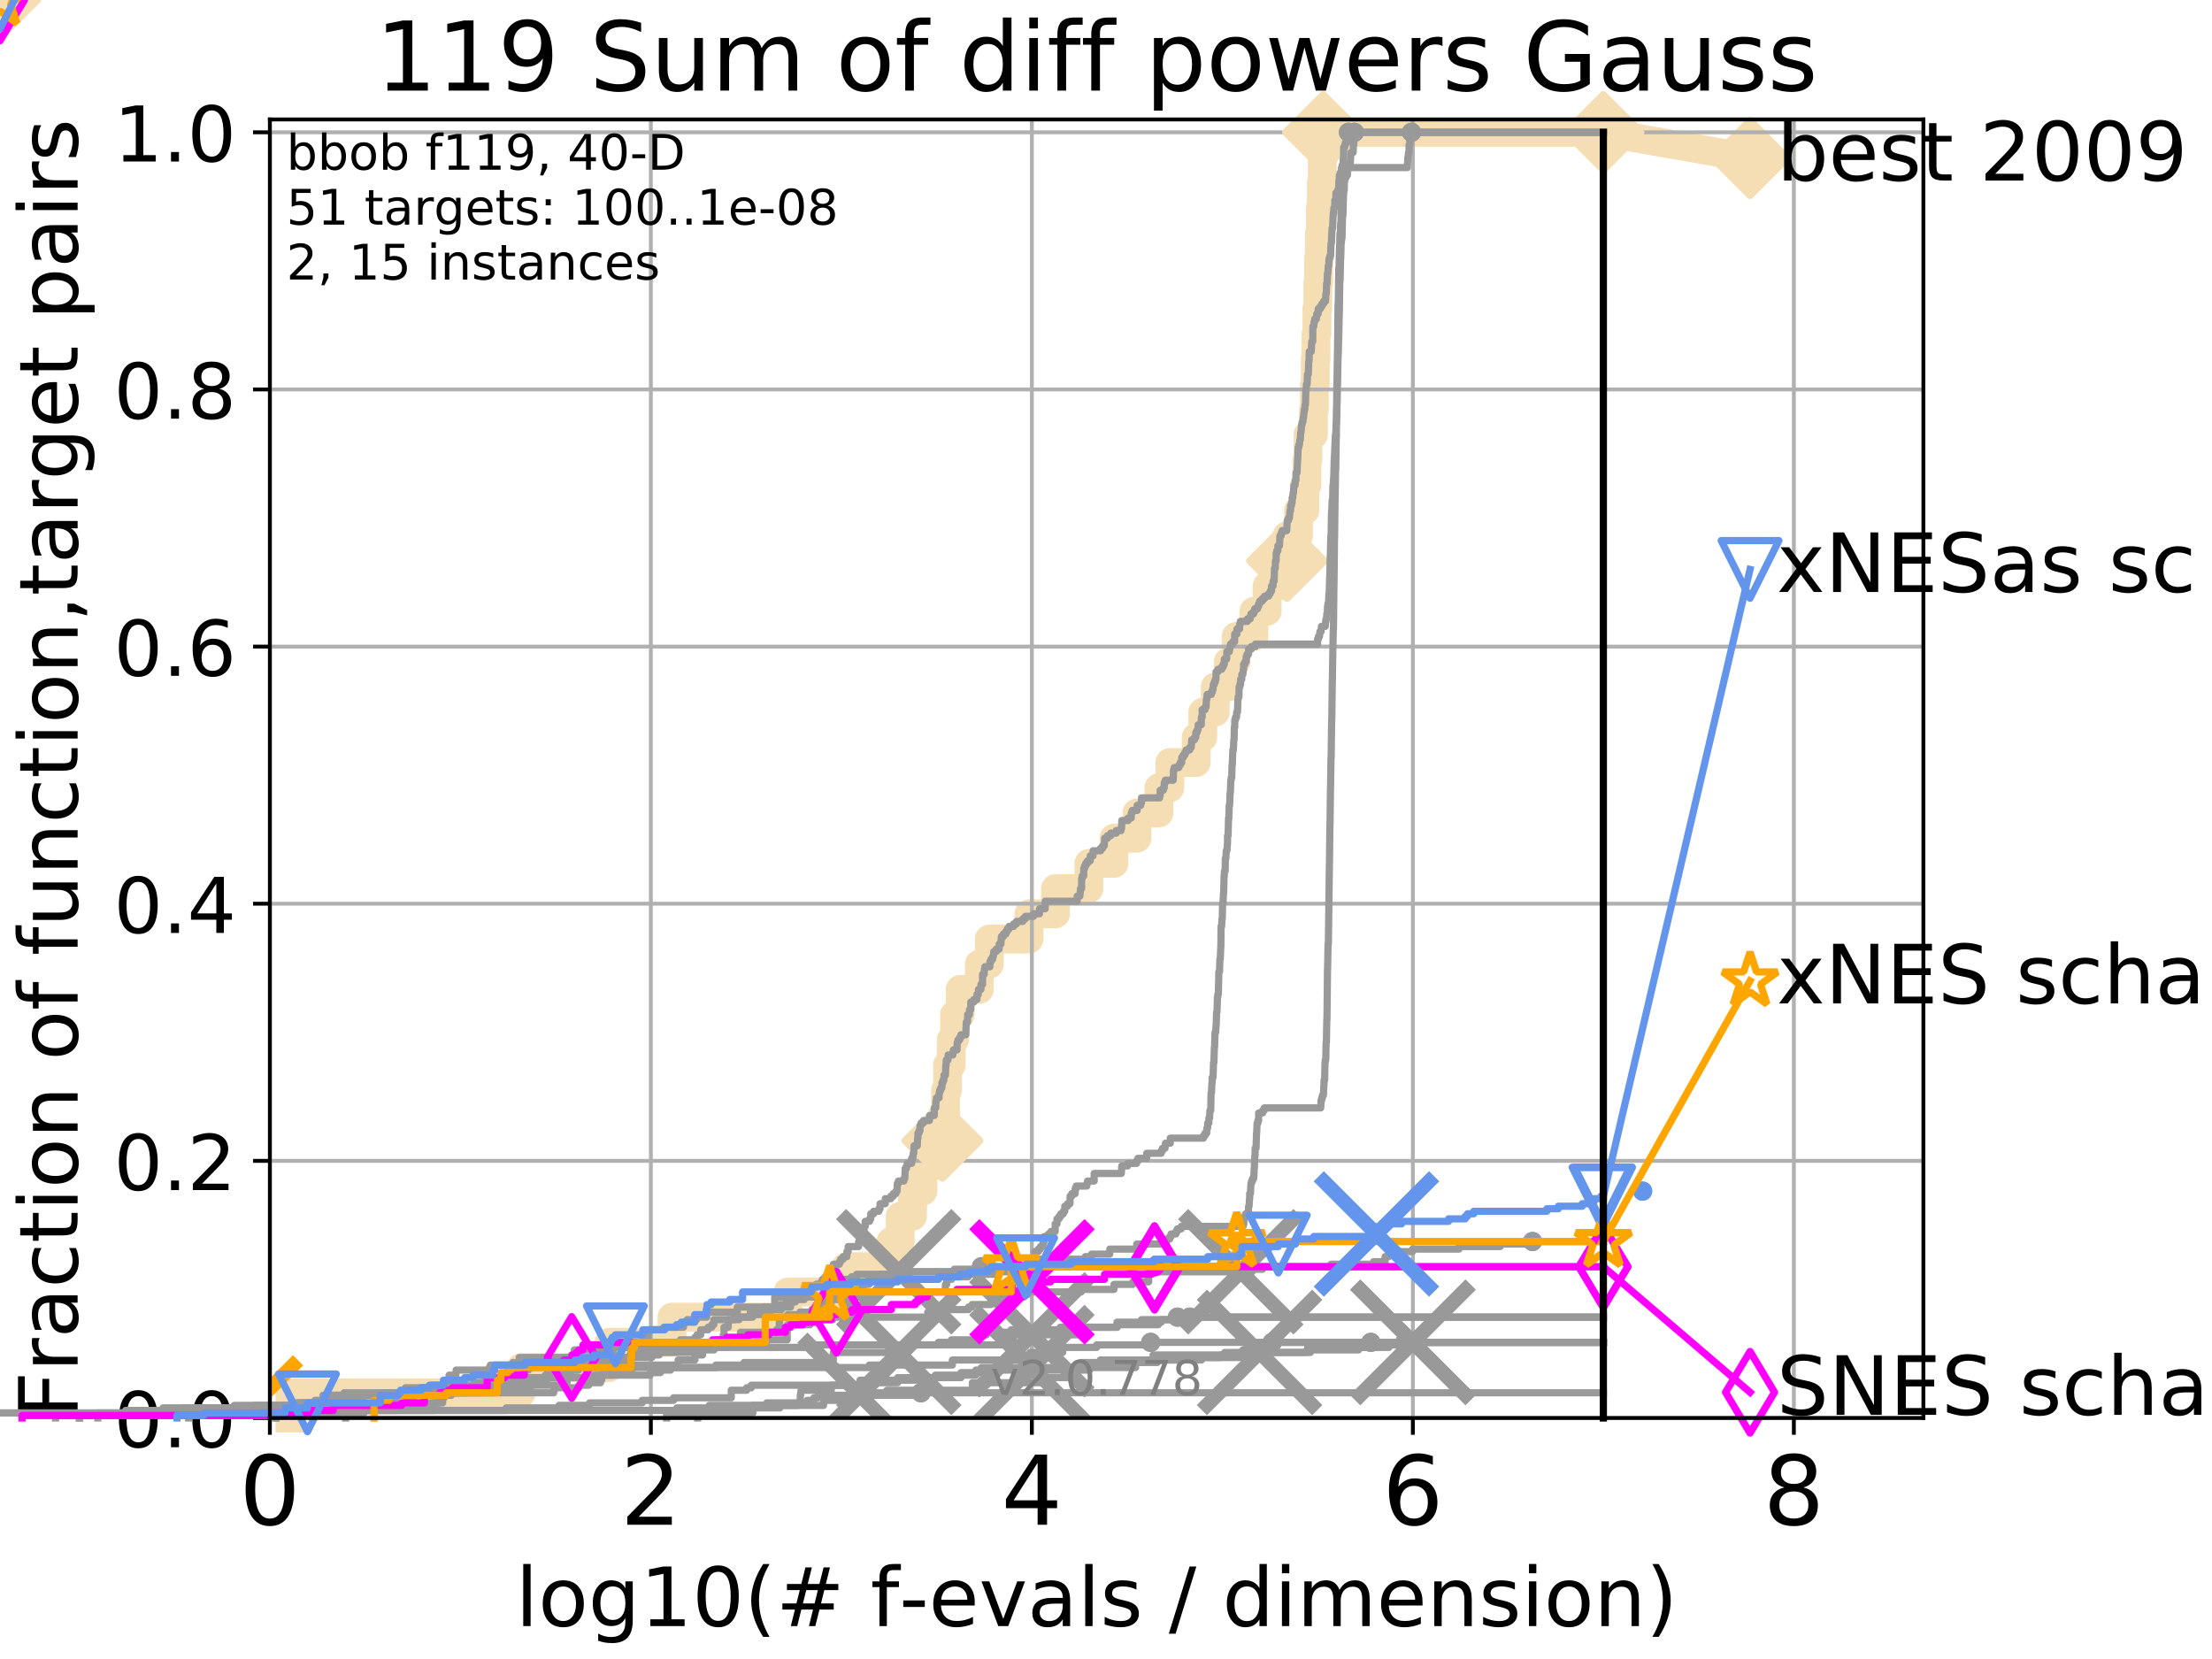 <?xml version="1.0" encoding="utf-8" standalone="no"?>
<!DOCTYPE svg PUBLIC "-//W3C//DTD SVG 1.1//EN"
  "http://www.w3.org/Graphics/SVG/1.1/DTD/svg11.dtd">
<!-- Created with matplotlib (http://matplotlib.org/) -->
<svg height="345pt" version="1.1" viewBox="0 0 460 345" width="460pt" xmlns="http://www.w3.org/2000/svg" xmlns:xlink="http://www.w3.org/1999/xlink">
 <defs>
  <style type="text/css">
*{stroke-linecap:butt;stroke-linejoin:round;}
  </style>
 </defs>
 <g id="figure_1">
  <g id="patch_1">
   <path d="M 0 345.6 
L 460.8 345.6 
L 460.8 0 
L 0 0 
z
" style="fill:#ffffff;"/>
  </g>
  <g id="axes_1">
   <g id="patch_2">
    <path d="M 56.12 294.88 
L 399.984 294.88 
L 399.984 24.84 
L 56.12 24.84 
z
" style="fill:#ffffff;"/>
   </g>
   <g id="line2d_1">
    <path d="M 60.3 294.88 
L 60.3 289.638 
L 108.377 289.638 
L 108.377 284.395 
L 126.656 284.395 
L 126.656 279.153 
L 139.752 279.153 
L 139.752 273.91 
L 163.867 273.91 
L 163.867 268.668 
L 175.962 268.668 
L 175.962 263.425 
L 185.284 263.425 
L 185.284 258.183 
L 187.196 258.183 
L 187.196 252.94 
L 189.765 252.94 
L 189.765 247.698 
L 191.914 247.698 
L 191.914 242.455 
L 194.302 242.455 
L 194.302 237.213 
L 195.986 237.213 
L 195.986 231.97 
L 196.627 231.97 
L 196.627 226.728 
L 197.05 226.728 
L 197.05 221.485 
L 197.815 221.485 
L 197.815 216.243 
L 198.507 216.243 
L 198.507 211 
L 199.672 211 
L 199.672 205.758 
L 203.654 205.758 
L 203.654 200.515 
L 205.737 200.515 
L 205.737 195.273 
L 213.993 195.273 
L 213.993 190.03 
L 219.496 190.03 
L 219.496 184.788 
L 226.447 184.788 
L 226.447 179.546 
L 231.651 179.546 
L 231.651 174.303 
L 236.431 174.303 
L 236.431 169.061 
L 241.002 169.061 
L 241.002 163.818 
L 243.285 163.818 
L 243.285 158.576 
L 248.754 158.576 
L 248.754 153.333 
L 250.134 153.333 
L 250.134 148.091 
L 252.717 148.091 
L 252.717 142.848 
L 255.429 142.848 
L 255.429 137.606 
L 257.061 137.606 
L 257.061 132.363 
L 260.757 132.363 
L 260.757 127.121 
L 263.503 127.121 
L 263.503 121.878 
L 265.952 121.878 
L 265.952 116.636 
L 267.66 116.636 
L 267.66 111.393 
L 270.023 111.393 
L 270.023 106.151 
L 271.348 106.151 
L 271.348 100.908 
L 271.773 100.908 
L 271.773 95.666 
L 271.999 95.666 
L 271.999 90.423 
L 273.137 90.423 
L 273.137 85.181 
L 273.328 85.181 
L 273.328 79.938 
L 273.519 79.938 
L 273.519 74.696 
L 273.675 74.696 
L 273.675 69.453 
L 273.859 69.453 
L 273.859 64.211 
L 274.039 64.211 
L 274.039 58.969 
L 274.22 58.969 
L 274.22 53.726 
L 274.391 53.726 
L 274.391 48.484 
L 274.58 48.484 
L 274.58 43.241 
L 274.786 43.241 
L 274.786 37.999 
L 274.975 37.999 
L 274.975 32.756 
L 275.178 32.756 
L 275.178 27.514 
L 333.43 27.514 
" style="fill:none;stroke:#f5deb3;stroke-linecap:square;stroke-width:6;"/>
   </g>
   <g id="line2d_2">
    <path d="M 0 0 
" style="fill:none;stroke:#f5deb3;stroke-linecap:square;stroke-width:6;"/>
    <defs>
     <path d="M -0 7.778 
L 7.778 0 
L 0 -7.778 
L -7.778 -0 
z
" id="m33fd045b5b" style="stroke:#f5deb3;stroke-linejoin:miter;stroke-width:1.5;"/>
    </defs>
    <g>
     <use style="fill:#f5deb3;stroke:#f5deb3;stroke-linejoin:miter;stroke-width:1.5;" x="0" xlink:href="#m33fd045b5b" y="0"/>
    </g>
   </g>
   <g id="line2d_3">
    <path d="M 333.43 27.514 
L 363.934 32.861 
" style="fill:none;stroke:#f5deb3;stroke-linecap:square;stroke-width:6;"/>
    <g>
     <use style="fill:#f5deb3;stroke:#f5deb3;stroke-linejoin:miter;stroke-width:1.5;" x="333.43" xlink:href="#m33fd045b5b" y="27.514"/>
     <use style="fill:#f5deb3;stroke:#f5deb3;stroke-linejoin:miter;stroke-width:1.5;" x="363.934" xlink:href="#m33fd045b5b" y="32.861"/>
    </g>
   </g>
   <g id="matplotlib.axis_1">
    <g id="xtick_1">
     <g id="line2d_4">
      <path clip-path="url(#p9ffc1f1482)" d="M 56.12 294.88 
L 56.12 24.84 
" style="fill:none;stroke:#b0b0b0;stroke-linecap:square;stroke-width:0.8;"/>
     </g>
     <g id="line2d_5">
      <defs>
       <path d="M 0 0 
L 0 3.5 
" id="m63c4a9acd3" style="stroke:#000000;stroke-width:0.8;"/>
      </defs>
      <g>
       <use style="stroke:#000000;stroke-width:0.8;" x="56.12" xlink:href="#m63c4a9acd3" y="294.88"/>
      </g>
     </g>
     <g id="text_1">
      <!-- 0 -->
      <defs>
       <path d="M 31.781 66.406 
Q 24.172 66.406 20.328 58.906 
Q 16.5 51.422 16.5 36.375 
Q 16.5 21.391 20.328 13.891 
Q 24.172 6.391 31.781 6.391 
Q 39.453 6.391 43.281 13.891 
Q 47.125 21.391 47.125 36.375 
Q 47.125 51.422 43.281 58.906 
Q 39.453 66.406 31.781 66.406 
z
M 31.781 74.219 
Q 44.047 74.219 50.516 64.516 
Q 56.984 54.828 56.984 36.375 
Q 56.984 17.969 50.516 8.266 
Q 44.047 -1.422 31.781 -1.422 
Q 19.531 -1.422 13.062 8.266 
Q 6.594 17.969 6.594 36.375 
Q 6.594 54.828 13.062 64.516 
Q 19.531 74.219 31.781 74.219 
z
" id="DejaVuSans-30"/>
      </defs>
      <g transform="translate(49.758 317.077)scale(0.2 -0.2)">
       <use xlink:href="#DejaVuSans-30"/>
      </g>
     </g>
    </g>
    <g id="xtick_2">
     <g id="line2d_6">
      <path clip-path="url(#p9ffc1f1482)" d="M 135.351 294.88 
L 135.351 24.84 
" style="fill:none;stroke:#b0b0b0;stroke-linecap:square;stroke-width:0.8;"/>
     </g>
     <g id="line2d_7">
      <g>
       <use style="stroke:#000000;stroke-width:0.8;" x="135.351" xlink:href="#m63c4a9acd3" y="294.88"/>
      </g>
     </g>
     <g id="text_2">
      <!-- 2 -->
      <defs>
       <path d="M 19.188 8.297 
L 53.609 8.297 
L 53.609 0 
L 7.328 0 
L 7.328 8.297 
Q 12.938 14.109 22.625 23.891 
Q 32.328 33.688 34.812 36.531 
Q 39.547 41.844 41.422 45.531 
Q 43.312 49.219 43.312 52.781 
Q 43.312 58.594 39.234 62.25 
Q 35.156 65.922 28.609 65.922 
Q 23.969 65.922 18.812 64.312 
Q 13.672 62.703 7.812 59.422 
L 7.812 69.391 
Q 13.766 71.781 18.938 73 
Q 24.125 74.219 28.422 74.219 
Q 39.75 74.219 46.484 68.547 
Q 53.219 62.891 53.219 53.422 
Q 53.219 48.922 51.531 44.891 
Q 49.859 40.875 45.406 35.406 
Q 44.188 33.984 37.641 27.219 
Q 31.109 20.453 19.188 8.297 
z
" id="DejaVuSans-32"/>
      </defs>
      <g transform="translate(128.989 317.077)scale(0.2 -0.2)">
       <use xlink:href="#DejaVuSans-32"/>
      </g>
     </g>
    </g>
    <g id="xtick_3">
     <g id="line2d_8">
      <path clip-path="url(#p9ffc1f1482)" d="M 214.583 294.88 
L 214.583 24.84 
" style="fill:none;stroke:#b0b0b0;stroke-linecap:square;stroke-width:0.8;"/>
     </g>
     <g id="line2d_9">
      <g>
       <use style="stroke:#000000;stroke-width:0.8;" x="214.583" xlink:href="#m63c4a9acd3" y="294.88"/>
      </g>
     </g>
     <g id="text_3">
      <!-- 4 -->
      <defs>
       <path d="M 37.797 64.312 
L 12.891 25.391 
L 37.797 25.391 
z
M 35.203 72.906 
L 47.609 72.906 
L 47.609 25.391 
L 58.016 25.391 
L 58.016 17.188 
L 47.609 17.188 
L 47.609 0 
L 37.797 0 
L 37.797 17.188 
L 4.891 17.188 
L 4.891 26.703 
z
" id="DejaVuSans-34"/>
      </defs>
      <g transform="translate(208.22 317.077)scale(0.2 -0.2)">
       <use xlink:href="#DejaVuSans-34"/>
      </g>
     </g>
    </g>
    <g id="xtick_4">
     <g id="line2d_10">
      <path clip-path="url(#p9ffc1f1482)" d="M 293.814 294.88 
L 293.814 24.84 
" style="fill:none;stroke:#b0b0b0;stroke-linecap:square;stroke-width:0.8;"/>
     </g>
     <g id="line2d_11">
      <g>
       <use style="stroke:#000000;stroke-width:0.8;" x="293.814" xlink:href="#m63c4a9acd3" y="294.88"/>
      </g>
     </g>
     <g id="text_4">
      <!-- 6 -->
      <defs>
       <path d="M 33.016 40.375 
Q 26.375 40.375 22.484 35.828 
Q 18.609 31.297 18.609 23.391 
Q 18.609 15.531 22.484 10.953 
Q 26.375 6.391 33.016 6.391 
Q 39.656 6.391 43.531 10.953 
Q 47.406 15.531 47.406 23.391 
Q 47.406 31.297 43.531 35.828 
Q 39.656 40.375 33.016 40.375 
z
M 52.594 71.297 
L 52.594 62.312 
Q 48.875 64.062 45.094 64.984 
Q 41.312 65.922 37.594 65.922 
Q 27.828 65.922 22.672 59.328 
Q 17.531 52.734 16.797 39.406 
Q 19.672 43.656 24.016 45.922 
Q 28.375 48.188 33.594 48.188 
Q 44.578 48.188 50.953 41.516 
Q 57.328 34.859 57.328 23.391 
Q 57.328 12.156 50.688 5.359 
Q 44.047 -1.422 33.016 -1.422 
Q 20.359 -1.422 13.672 8.266 
Q 6.984 17.969 6.984 36.375 
Q 6.984 53.656 15.188 63.938 
Q 23.391 74.219 37.203 74.219 
Q 40.922 74.219 44.703 73.484 
Q 48.484 72.75 52.594 71.297 
z
" id="DejaVuSans-36"/>
      </defs>
      <g transform="translate(287.452 317.077)scale(0.2 -0.2)">
       <use xlink:href="#DejaVuSans-36"/>
      </g>
     </g>
    </g>
    <g id="xtick_5">
     <g id="line2d_12">
      <path clip-path="url(#p9ffc1f1482)" d="M 373.045 294.88 
L 373.045 24.84 
" style="fill:none;stroke:#b0b0b0;stroke-linecap:square;stroke-width:0.8;"/>
     </g>
     <g id="line2d_13">
      <g>
       <use style="stroke:#000000;stroke-width:0.8;" x="373.045" xlink:href="#m63c4a9acd3" y="294.88"/>
      </g>
     </g>
     <g id="text_5">
      <!-- 8 -->
      <defs>
       <path d="M 31.781 34.625 
Q 24.75 34.625 20.719 30.859 
Q 16.703 27.094 16.703 20.516 
Q 16.703 13.922 20.719 10.156 
Q 24.75 6.391 31.781 6.391 
Q 38.812 6.391 42.859 10.172 
Q 46.922 13.969 46.922 20.516 
Q 46.922 27.094 42.891 30.859 
Q 38.875 34.625 31.781 34.625 
z
M 21.922 38.812 
Q 15.578 40.375 12.031 44.719 
Q 8.5 49.078 8.5 55.328 
Q 8.5 64.062 14.719 69.141 
Q 20.953 74.219 31.781 74.219 
Q 42.672 74.219 48.875 69.141 
Q 55.078 64.062 55.078 55.328 
Q 55.078 49.078 51.531 44.719 
Q 48 40.375 41.703 38.812 
Q 48.828 37.156 52.797 32.312 
Q 56.781 27.484 56.781 20.516 
Q 56.781 9.906 50.312 4.234 
Q 43.844 -1.422 31.781 -1.422 
Q 19.734 -1.422 13.25 4.234 
Q 6.781 9.906 6.781 20.516 
Q 6.781 27.484 10.781 32.312 
Q 14.797 37.156 21.922 38.812 
z
M 18.312 54.391 
Q 18.312 48.734 21.844 45.562 
Q 25.391 42.391 31.781 42.391 
Q 38.141 42.391 41.719 45.562 
Q 45.312 48.734 45.312 54.391 
Q 45.312 60.062 41.719 63.234 
Q 38.141 66.406 31.781 66.406 
Q 25.391 66.406 21.844 63.234 
Q 18.312 60.062 18.312 54.391 
z
" id="DejaVuSans-38"/>
      </defs>
      <g transform="translate(366.683 317.077)scale(0.2 -0.2)">
       <use xlink:href="#DejaVuSans-38"/>
      </g>
     </g>
    </g>
    <g id="text_6">
     <!-- log10(# f-evals / dimension) -->
     <defs>
      <path d="M 9.422 75.984 
L 18.406 75.984 
L 18.406 0 
L 9.422 0 
z
" id="DejaVuSans-6c"/>
      <path d="M 30.609 48.391 
Q 23.391 48.391 19.188 42.75 
Q 14.984 37.109 14.984 27.297 
Q 14.984 17.484 19.156 11.844 
Q 23.344 6.203 30.609 6.203 
Q 37.797 6.203 41.984 11.859 
Q 46.188 17.531 46.188 27.297 
Q 46.188 37.016 41.984 42.703 
Q 37.797 48.391 30.609 48.391 
z
M 30.609 56 
Q 42.328 56 49.016 48.375 
Q 55.719 40.766 55.719 27.297 
Q 55.719 13.875 49.016 6.219 
Q 42.328 -1.422 30.609 -1.422 
Q 18.844 -1.422 12.172 6.219 
Q 5.516 13.875 5.516 27.297 
Q 5.516 40.766 12.172 48.375 
Q 18.844 56 30.609 56 
z
" id="DejaVuSans-6f"/>
      <path d="M 45.406 27.984 
Q 45.406 37.75 41.375 43.109 
Q 37.359 48.484 30.078 48.484 
Q 22.859 48.484 18.828 43.109 
Q 14.797 37.75 14.797 27.984 
Q 14.797 18.266 18.828 12.891 
Q 22.859 7.516 30.078 7.516 
Q 37.359 7.516 41.375 12.891 
Q 45.406 18.266 45.406 27.984 
z
M 54.391 6.781 
Q 54.391 -7.172 48.188 -13.984 
Q 42 -20.797 29.203 -20.797 
Q 24.469 -20.797 20.266 -20.094 
Q 16.062 -19.391 12.109 -17.922 
L 12.109 -9.188 
Q 16.062 -11.328 19.922 -12.344 
Q 23.781 -13.375 27.781 -13.375 
Q 36.625 -13.375 41.016 -8.766 
Q 45.406 -4.156 45.406 5.172 
L 45.406 9.625 
Q 42.625 4.781 38.281 2.391 
Q 33.938 0 27.875 0 
Q 17.828 0 11.672 7.656 
Q 5.516 15.328 5.516 27.984 
Q 5.516 40.672 11.672 48.328 
Q 17.828 56 27.875 56 
Q 33.938 56 38.281 53.609 
Q 42.625 51.219 45.406 46.391 
L 45.406 54.688 
L 54.391 54.688 
z
" id="DejaVuSans-67"/>
      <path d="M 12.406 8.297 
L 28.516 8.297 
L 28.516 63.922 
L 10.984 60.406 
L 10.984 69.391 
L 28.422 72.906 
L 38.281 72.906 
L 38.281 8.297 
L 54.391 8.297 
L 54.391 0 
L 12.406 0 
z
" id="DejaVuSans-31"/>
      <path d="M 31 75.875 
Q 24.469 64.656 21.281 53.656 
Q 18.109 42.672 18.109 31.391 
Q 18.109 20.125 21.312 9.062 
Q 24.516 -2 31 -13.188 
L 23.188 -13.188 
Q 15.875 -1.703 12.234 9.375 
Q 8.594 20.453 8.594 31.391 
Q 8.594 42.281 12.203 53.312 
Q 15.828 64.359 23.188 75.875 
z
" id="DejaVuSans-28"/>
      <path d="M 51.125 44 
L 36.922 44 
L 32.812 27.688 
L 47.125 27.688 
z
M 43.797 71.781 
L 38.719 51.516 
L 52.984 51.516 
L 58.109 71.781 
L 65.922 71.781 
L 60.891 51.516 
L 76.125 51.516 
L 76.125 44 
L 58.984 44 
L 54.984 27.688 
L 70.516 27.688 
L 70.516 20.219 
L 53.078 20.219 
L 48 0 
L 40.188 0 
L 45.219 20.219 
L 30.906 20.219 
L 25.875 0 
L 18.016 0 
L 23.094 20.219 
L 7.719 20.219 
L 7.719 27.688 
L 24.906 27.688 
L 29 44 
L 13.281 44 
L 13.281 51.516 
L 30.906 51.516 
L 35.891 71.781 
z
" id="DejaVuSans-23"/>
      <path id="DejaVuSans-20"/>
      <path d="M 37.109 75.984 
L 37.109 68.5 
L 28.516 68.5 
Q 23.688 68.5 21.797 66.547 
Q 19.922 64.594 19.922 59.516 
L 19.922 54.688 
L 34.719 54.688 
L 34.719 47.703 
L 19.922 47.703 
L 19.922 0 
L 10.891 0 
L 10.891 47.703 
L 2.297 47.703 
L 2.297 54.688 
L 10.891 54.688 
L 10.891 58.5 
Q 10.891 67.625 15.141 71.797 
Q 19.391 75.984 28.609 75.984 
z
" id="DejaVuSans-66"/>
      <path d="M 4.891 31.391 
L 31.203 31.391 
L 31.203 23.391 
L 4.891 23.391 
z
" id="DejaVuSans-2d"/>
      <path d="M 56.203 29.594 
L 56.203 25.203 
L 14.891 25.203 
Q 15.484 15.922 20.484 11.062 
Q 25.484 6.203 34.422 6.203 
Q 39.594 6.203 44.453 7.469 
Q 49.312 8.734 54.109 11.281 
L 54.109 2.781 
Q 49.266 0.734 44.188 -0.344 
Q 39.109 -1.422 33.891 -1.422 
Q 20.797 -1.422 13.156 6.188 
Q 5.516 13.812 5.516 26.812 
Q 5.516 40.234 12.766 48.109 
Q 20.016 56 32.328 56 
Q 43.359 56 49.781 48.891 
Q 56.203 41.797 56.203 29.594 
z
M 47.219 32.234 
Q 47.125 39.594 43.094 43.984 
Q 39.062 48.391 32.422 48.391 
Q 24.906 48.391 20.391 44.141 
Q 15.875 39.891 15.188 32.172 
z
" id="DejaVuSans-65"/>
      <path d="M 2.984 54.688 
L 12.5 54.688 
L 29.594 8.797 
L 46.688 54.688 
L 56.203 54.688 
L 35.688 0 
L 23.484 0 
z
" id="DejaVuSans-76"/>
      <path d="M 34.281 27.484 
Q 23.391 27.484 19.188 25 
Q 14.984 22.516 14.984 16.5 
Q 14.984 11.719 18.141 8.906 
Q 21.297 6.109 26.703 6.109 
Q 34.188 6.109 38.703 11.406 
Q 43.219 16.703 43.219 25.484 
L 43.219 27.484 
z
M 52.203 31.203 
L 52.203 0 
L 43.219 0 
L 43.219 8.297 
Q 40.141 3.328 35.547 0.953 
Q 30.953 -1.422 24.312 -1.422 
Q 15.922 -1.422 10.953 3.297 
Q 6 8.016 6 15.922 
Q 6 25.141 12.172 29.828 
Q 18.359 34.516 30.609 34.516 
L 43.219 34.516 
L 43.219 35.406 
Q 43.219 41.609 39.141 45 
Q 35.062 48.391 27.688 48.391 
Q 23 48.391 18.547 47.266 
Q 14.109 46.141 10.016 43.891 
L 10.016 52.203 
Q 14.938 54.109 19.578 55.047 
Q 24.219 56 28.609 56 
Q 40.484 56 46.344 49.844 
Q 52.203 43.703 52.203 31.203 
z
" id="DejaVuSans-61"/>
      <path d="M 44.281 53.078 
L 44.281 44.578 
Q 40.484 46.531 36.375 47.5 
Q 32.281 48.484 27.875 48.484 
Q 21.188 48.484 17.844 46.438 
Q 14.5 44.391 14.5 40.281 
Q 14.5 37.156 16.891 35.375 
Q 19.281 33.594 26.516 31.984 
L 29.594 31.297 
Q 39.156 29.25 43.188 25.516 
Q 47.219 21.781 47.219 15.094 
Q 47.219 7.469 41.188 3.016 
Q 35.156 -1.422 24.609 -1.422 
Q 20.219 -1.422 15.453 -0.562 
Q 10.688 0.297 5.422 2 
L 5.422 11.281 
Q 10.406 8.688 15.234 7.391 
Q 20.062 6.109 24.812 6.109 
Q 31.156 6.109 34.562 8.281 
Q 37.984 10.453 37.984 14.406 
Q 37.984 18.062 35.516 20.016 
Q 33.062 21.969 24.703 23.781 
L 21.578 24.516 
Q 13.234 26.266 9.516 29.906 
Q 5.812 33.547 5.812 39.891 
Q 5.812 47.609 11.281 51.797 
Q 16.75 56 26.812 56 
Q 31.781 56 36.172 55.266 
Q 40.578 54.547 44.281 53.078 
z
" id="DejaVuSans-73"/>
      <path d="M 25.391 72.906 
L 33.688 72.906 
L 8.297 -9.281 
L 0 -9.281 
z
" id="DejaVuSans-2f"/>
      <path d="M 45.406 46.391 
L 45.406 75.984 
L 54.391 75.984 
L 54.391 0 
L 45.406 0 
L 45.406 8.203 
Q 42.578 3.328 38.25 0.953 
Q 33.938 -1.422 27.875 -1.422 
Q 17.969 -1.422 11.734 6.484 
Q 5.516 14.406 5.516 27.297 
Q 5.516 40.188 11.734 48.094 
Q 17.969 56 27.875 56 
Q 33.938 56 38.25 53.625 
Q 42.578 51.266 45.406 46.391 
z
M 14.797 27.297 
Q 14.797 17.391 18.875 11.75 
Q 22.953 6.109 30.078 6.109 
Q 37.203 6.109 41.297 11.75 
Q 45.406 17.391 45.406 27.297 
Q 45.406 37.203 41.297 42.844 
Q 37.203 48.484 30.078 48.484 
Q 22.953 48.484 18.875 42.844 
Q 14.797 37.203 14.797 27.297 
z
" id="DejaVuSans-64"/>
      <path d="M 9.422 54.688 
L 18.406 54.688 
L 18.406 0 
L 9.422 0 
z
M 9.422 75.984 
L 18.406 75.984 
L 18.406 64.594 
L 9.422 64.594 
z
" id="DejaVuSans-69"/>
      <path d="M 52 44.188 
Q 55.375 50.25 60.062 53.125 
Q 64.75 56 71.094 56 
Q 79.641 56 84.281 50.016 
Q 88.922 44.047 88.922 33.016 
L 88.922 0 
L 79.891 0 
L 79.891 32.719 
Q 79.891 40.578 77.094 44.375 
Q 74.312 48.188 68.609 48.188 
Q 61.625 48.188 57.562 43.547 
Q 53.516 38.922 53.516 30.906 
L 53.516 0 
L 44.484 0 
L 44.484 32.719 
Q 44.484 40.625 41.703 44.406 
Q 38.922 48.188 33.109 48.188 
Q 26.219 48.188 22.156 43.531 
Q 18.109 38.875 18.109 30.906 
L 18.109 0 
L 9.078 0 
L 9.078 54.688 
L 18.109 54.688 
L 18.109 46.188 
Q 21.188 51.219 25.484 53.609 
Q 29.781 56 35.688 56 
Q 41.656 56 45.828 52.969 
Q 50 49.953 52 44.188 
z
" id="DejaVuSans-6d"/>
      <path d="M 54.891 33.016 
L 54.891 0 
L 45.906 0 
L 45.906 32.719 
Q 45.906 40.484 42.875 44.328 
Q 39.844 48.188 33.797 48.188 
Q 26.516 48.188 22.312 43.547 
Q 18.109 38.922 18.109 30.906 
L 18.109 0 
L 9.078 0 
L 9.078 54.688 
L 18.109 54.688 
L 18.109 46.188 
Q 21.344 51.125 25.703 53.562 
Q 30.078 56 35.797 56 
Q 45.219 56 50.047 50.172 
Q 54.891 44.344 54.891 33.016 
z
" id="DejaVuSans-6e"/>
      <path d="M 8.016 75.875 
L 15.828 75.875 
Q 23.141 64.359 26.781 53.312 
Q 30.422 42.281 30.422 31.391 
Q 30.422 20.453 26.781 9.375 
Q 23.141 -1.703 15.828 -13.188 
L 8.016 -13.188 
Q 14.5 -2 17.703 9.062 
Q 20.906 20.125 20.906 31.391 
Q 20.906 42.672 17.703 53.656 
Q 14.5 64.656 8.016 75.875 
z
" id="DejaVuSans-29"/>
     </defs>
     <g transform="translate(107.211 338.154)scale(0.17 -0.17)">
      <use xlink:href="#DejaVuSans-6c"/>
      <use x="27.783" xlink:href="#DejaVuSans-6f"/>
      <use x="88.965" xlink:href="#DejaVuSans-67"/>
      <use x="152.441" xlink:href="#DejaVuSans-31"/>
      <use x="216.064" xlink:href="#DejaVuSans-30"/>
      <use x="279.688" xlink:href="#DejaVuSans-28"/>
      <use x="318.701" xlink:href="#DejaVuSans-23"/>
      <use x="402.49" xlink:href="#DejaVuSans-20"/>
      <use x="434.277" xlink:href="#DejaVuSans-66"/>
      <use x="469.404" xlink:href="#DejaVuSans-2d"/>
      <use x="505.488" xlink:href="#DejaVuSans-65"/>
      <use x="567.012" xlink:href="#DejaVuSans-76"/>
      <use x="626.191" xlink:href="#DejaVuSans-61"/>
      <use x="687.471" xlink:href="#DejaVuSans-6c"/>
      <use x="715.254" xlink:href="#DejaVuSans-73"/>
      <use x="767.354" xlink:href="#DejaVuSans-20"/>
      <use x="799.141" xlink:href="#DejaVuSans-2f"/>
      <use x="832.832" xlink:href="#DejaVuSans-20"/>
      <use x="864.619" xlink:href="#DejaVuSans-64"/>
      <use x="928.096" xlink:href="#DejaVuSans-69"/>
      <use x="955.879" xlink:href="#DejaVuSans-6d"/>
      <use x="1053.291" xlink:href="#DejaVuSans-65"/>
      <use x="1114.814" xlink:href="#DejaVuSans-6e"/>
      <use x="1178.193" xlink:href="#DejaVuSans-73"/>
      <use x="1230.293" xlink:href="#DejaVuSans-69"/>
      <use x="1258.076" xlink:href="#DejaVuSans-6f"/>
      <use x="1319.258" xlink:href="#DejaVuSans-6e"/>
      <use x="1382.637" xlink:href="#DejaVuSans-29"/>
     </g>
    </g>
   </g>
   <g id="matplotlib.axis_2">
    <g id="ytick_1">
     <g id="line2d_14">
      <path clip-path="url(#p9ffc1f1482)" d="M 56.12 294.88 
L 399.984 294.88 
" style="fill:none;stroke:#b0b0b0;stroke-linecap:square;stroke-width:0.8;"/>
     </g>
     <g id="line2d_15">
      <defs>
       <path d="M 0 0 
L -3.5 0 
" id="m1100231c17" style="stroke:#000000;stroke-width:0.8;"/>
      </defs>
      <g>
       <use style="stroke:#000000;stroke-width:0.8;" x="56.12" xlink:href="#m1100231c17" y="294.88"/>
      </g>
     </g>
     <g id="text_7">
      <!-- 0.0 -->
      <defs>
       <path d="M 10.688 12.406 
L 21 12.406 
L 21 0 
L 10.688 0 
z
" id="DejaVuSans-2e"/>
      </defs>
      <g transform="translate(23.675 300.959)scale(0.16 -0.16)">
       <use xlink:href="#DejaVuSans-30"/>
       <use x="63.623" xlink:href="#DejaVuSans-2e"/>
       <use x="95.41" xlink:href="#DejaVuSans-30"/>
      </g>
     </g>
    </g>
    <g id="ytick_2">
     <g id="line2d_16">
      <path clip-path="url(#p9ffc1f1482)" d="M 56.12 241.407 
L 399.984 241.407 
" style="fill:none;stroke:#b0b0b0;stroke-linecap:square;stroke-width:0.8;"/>
     </g>
     <g id="line2d_17">
      <g>
       <use style="stroke:#000000;stroke-width:0.8;" x="56.12" xlink:href="#m1100231c17" y="241.407"/>
      </g>
     </g>
     <g id="text_8">
      <!-- 0.2 -->
      <g transform="translate(23.675 247.485)scale(0.16 -0.16)">
       <use xlink:href="#DejaVuSans-30"/>
       <use x="63.623" xlink:href="#DejaVuSans-2e"/>
       <use x="95.41" xlink:href="#DejaVuSans-32"/>
      </g>
     </g>
    </g>
    <g id="ytick_3">
     <g id="line2d_18">
      <path clip-path="url(#p9ffc1f1482)" d="M 56.12 187.933 
L 399.984 187.933 
" style="fill:none;stroke:#b0b0b0;stroke-linecap:square;stroke-width:0.8;"/>
     </g>
     <g id="line2d_19">
      <g>
       <use style="stroke:#000000;stroke-width:0.8;" x="56.12" xlink:href="#m1100231c17" y="187.933"/>
      </g>
     </g>
     <g id="text_9">
      <!-- 0.4 -->
      <g transform="translate(23.675 194.012)scale(0.16 -0.16)">
       <use xlink:href="#DejaVuSans-30"/>
       <use x="63.623" xlink:href="#DejaVuSans-2e"/>
       <use x="95.41" xlink:href="#DejaVuSans-34"/>
      </g>
     </g>
    </g>
    <g id="ytick_4">
     <g id="line2d_20">
      <path clip-path="url(#p9ffc1f1482)" d="M 56.12 134.46 
L 399.984 134.46 
" style="fill:none;stroke:#b0b0b0;stroke-linecap:square;stroke-width:0.8;"/>
     </g>
     <g id="line2d_21">
      <g>
       <use style="stroke:#000000;stroke-width:0.8;" x="56.12" xlink:href="#m1100231c17" y="134.46"/>
      </g>
     </g>
     <g id="text_10">
      <!-- 0.6 -->
      <g transform="translate(23.675 140.539)scale(0.16 -0.16)">
       <use xlink:href="#DejaVuSans-30"/>
       <use x="63.623" xlink:href="#DejaVuSans-2e"/>
       <use x="95.41" xlink:href="#DejaVuSans-36"/>
      </g>
     </g>
    </g>
    <g id="ytick_5">
     <g id="line2d_22">
      <path clip-path="url(#p9ffc1f1482)" d="M 56.12 80.987 
L 399.984 80.987 
" style="fill:none;stroke:#b0b0b0;stroke-linecap:square;stroke-width:0.8;"/>
     </g>
     <g id="line2d_23">
      <g>
       <use style="stroke:#000000;stroke-width:0.8;" x="56.12" xlink:href="#m1100231c17" y="80.987"/>
      </g>
     </g>
     <g id="text_11">
      <!-- 0.8 -->
      <g transform="translate(23.675 87.066)scale(0.16 -0.16)">
       <use xlink:href="#DejaVuSans-30"/>
       <use x="63.623" xlink:href="#DejaVuSans-2e"/>
       <use x="95.41" xlink:href="#DejaVuSans-38"/>
      </g>
     </g>
    </g>
    <g id="ytick_6">
     <g id="line2d_24">
      <path clip-path="url(#p9ffc1f1482)" d="M 56.12 27.514 
L 399.984 27.514 
" style="fill:none;stroke:#b0b0b0;stroke-linecap:square;stroke-width:0.8;"/>
     </g>
     <g id="line2d_25">
      <g>
       <use style="stroke:#000000;stroke-width:0.8;" x="56.12" xlink:href="#m1100231c17" y="27.514"/>
      </g>
     </g>
     <g id="text_12">
      <!-- 1.0 -->
      <g transform="translate(23.675 33.592)scale(0.16 -0.16)">
       <use xlink:href="#DejaVuSans-31"/>
       <use x="63.623" xlink:href="#DejaVuSans-2e"/>
       <use x="95.41" xlink:href="#DejaVuSans-30"/>
      </g>
     </g>
    </g>
    <g id="text_13">
     <!-- Fraction of function,target pairs -->
     <defs>
      <path d="M 9.812 72.906 
L 51.703 72.906 
L 51.703 64.594 
L 19.672 64.594 
L 19.672 43.109 
L 48.578 43.109 
L 48.578 34.812 
L 19.672 34.812 
L 19.672 0 
L 9.812 0 
z
" id="DejaVuSans-46"/>
      <path d="M 41.109 46.297 
Q 39.594 47.172 37.812 47.578 
Q 36.031 48 33.891 48 
Q 26.266 48 22.188 43.047 
Q 18.109 38.094 18.109 28.812 
L 18.109 0 
L 9.078 0 
L 9.078 54.688 
L 18.109 54.688 
L 18.109 46.188 
Q 20.953 51.172 25.484 53.578 
Q 30.031 56 36.531 56 
Q 37.453 56 38.578 55.875 
Q 39.703 55.766 41.062 55.516 
z
" id="DejaVuSans-72"/>
      <path d="M 48.781 52.594 
L 48.781 44.188 
Q 44.969 46.297 41.141 47.344 
Q 37.312 48.391 33.406 48.391 
Q 24.656 48.391 19.812 42.844 
Q 14.984 37.312 14.984 27.297 
Q 14.984 17.281 19.812 11.734 
Q 24.656 6.203 33.406 6.203 
Q 37.312 6.203 41.141 7.25 
Q 44.969 8.297 48.781 10.406 
L 48.781 2.094 
Q 45.016 0.344 40.984 -0.531 
Q 36.969 -1.422 32.422 -1.422 
Q 20.062 -1.422 12.781 6.344 
Q 5.516 14.109 5.516 27.297 
Q 5.516 40.672 12.859 48.328 
Q 20.219 56 33.016 56 
Q 37.156 56 41.109 55.141 
Q 45.062 54.297 48.781 52.594 
z
" id="DejaVuSans-63"/>
      <path d="M 18.312 70.219 
L 18.312 54.688 
L 36.812 54.688 
L 36.812 47.703 
L 18.312 47.703 
L 18.312 18.016 
Q 18.312 11.328 20.141 9.422 
Q 21.969 7.516 27.594 7.516 
L 36.812 7.516 
L 36.812 0 
L 27.594 0 
Q 17.188 0 13.234 3.875 
Q 9.281 7.766 9.281 18.016 
L 9.281 47.703 
L 2.688 47.703 
L 2.688 54.688 
L 9.281 54.688 
L 9.281 70.219 
z
" id="DejaVuSans-74"/>
      <path d="M 8.5 21.578 
L 8.5 54.688 
L 17.484 54.688 
L 17.484 21.922 
Q 17.484 14.156 20.5 10.266 
Q 23.531 6.391 29.594 6.391 
Q 36.859 6.391 41.078 11.031 
Q 45.312 15.672 45.312 23.688 
L 45.312 54.688 
L 54.297 54.688 
L 54.297 0 
L 45.312 0 
L 45.312 8.406 
Q 42.047 3.422 37.719 1 
Q 33.406 -1.422 27.688 -1.422 
Q 18.266 -1.422 13.375 4.438 
Q 8.5 10.297 8.5 21.578 
z
M 31.109 56 
z
" id="DejaVuSans-75"/>
      <path d="M 11.719 12.406 
L 22.016 12.406 
L 22.016 4 
L 14.016 -11.625 
L 7.719 -11.625 
L 11.719 4 
z
" id="DejaVuSans-2c"/>
      <path d="M 18.109 8.203 
L 18.109 -20.797 
L 9.078 -20.797 
L 9.078 54.688 
L 18.109 54.688 
L 18.109 46.391 
Q 20.953 51.266 25.266 53.625 
Q 29.594 56 35.594 56 
Q 45.562 56 51.781 48.094 
Q 58.016 40.188 58.016 27.297 
Q 58.016 14.406 51.781 6.484 
Q 45.562 -1.422 35.594 -1.422 
Q 29.594 -1.422 25.266 0.953 
Q 20.953 3.328 18.109 8.203 
z
M 48.688 27.297 
Q 48.688 37.203 44.609 42.844 
Q 40.531 48.484 33.406 48.484 
Q 26.266 48.484 22.188 42.844 
Q 18.109 37.203 18.109 27.297 
Q 18.109 17.391 22.188 11.75 
Q 26.266 6.109 33.406 6.109 
Q 40.531 6.109 44.609 11.75 
Q 48.688 17.391 48.688 27.297 
z
" id="DejaVuSans-70"/>
     </defs>
     <g transform="translate(16.14 294.999)rotate(-90)scale(0.17 -0.17)">
      <use xlink:href="#DejaVuSans-46"/>
      <use x="57.41" xlink:href="#DejaVuSans-72"/>
      <use x="98.523" xlink:href="#DejaVuSans-61"/>
      <use x="159.803" xlink:href="#DejaVuSans-63"/>
      <use x="214.783" xlink:href="#DejaVuSans-74"/>
      <use x="253.992" xlink:href="#DejaVuSans-69"/>
      <use x="281.775" xlink:href="#DejaVuSans-6f"/>
      <use x="342.957" xlink:href="#DejaVuSans-6e"/>
      <use x="406.336" xlink:href="#DejaVuSans-20"/>
      <use x="438.123" xlink:href="#DejaVuSans-6f"/>
      <use x="499.305" xlink:href="#DejaVuSans-66"/>
      <use x="534.51" xlink:href="#DejaVuSans-20"/>
      <use x="566.297" xlink:href="#DejaVuSans-66"/>
      <use x="601.502" xlink:href="#DejaVuSans-75"/>
      <use x="664.881" xlink:href="#DejaVuSans-6e"/>
      <use x="728.26" xlink:href="#DejaVuSans-63"/>
      <use x="783.24" xlink:href="#DejaVuSans-74"/>
      <use x="822.449" xlink:href="#DejaVuSans-69"/>
      <use x="850.232" xlink:href="#DejaVuSans-6f"/>
      <use x="911.414" xlink:href="#DejaVuSans-6e"/>
      <use x="974.793" xlink:href="#DejaVuSans-2c"/>
      <use x="1006.58" xlink:href="#DejaVuSans-74"/>
      <use x="1045.789" xlink:href="#DejaVuSans-61"/>
      <use x="1107.068" xlink:href="#DejaVuSans-72"/>
      <use x="1148.166" xlink:href="#DejaVuSans-67"/>
      <use x="1211.643" xlink:href="#DejaVuSans-65"/>
      <use x="1273.166" xlink:href="#DejaVuSans-74"/>
      <use x="1312.375" xlink:href="#DejaVuSans-20"/>
      <use x="1344.162" xlink:href="#DejaVuSans-70"/>
      <use x="1407.639" xlink:href="#DejaVuSans-61"/>
      <use x="1468.918" xlink:href="#DejaVuSans-69"/>
      <use x="1496.701" xlink:href="#DejaVuSans-72"/>
      <use x="1537.814" xlink:href="#DejaVuSans-73"/>
     </g>
    </g>
   </g>
   <g id="line2d_26">
    <defs>
     <path d="M 0 1.5 
C 0.398 1.5 0.779 1.342 1.061 1.061 
C 1.342 0.779 1.5 0.398 1.5 0 
C 1.5 -0.398 1.342 -0.779 1.061 -1.061 
C 0.779 -1.342 0.398 -1.5 0 -1.5 
C -0.398 -1.5 -0.779 -1.342 -1.061 -1.061 
C -1.342 -0.779 -1.5 -0.398 -1.5 0 
C -1.5 0.398 -1.342 0.779 -1.061 1.061 
C -0.779 1.342 -0.398 1.5 0 1.5 
z
" id="m3a5b7b7f1e" style="stroke:#f5deb3;"/>
    </defs>
    <g>
     <use style="fill:#f5deb3;stroke:#f5deb3;" x="275.178" xlink:href="#m3a5b7b7f1e" y="27.514"/>
     <use style="fill:#f5deb3;stroke:#f5deb3;" x="275.178" xlink:href="#m3a5b7b7f1e" y="27.514"/>
    </g>
   </g>
   <g id="line2d_27">
    <g>
     <use style="fill:#f5deb3;stroke:#f5deb3;stroke-linejoin:miter;stroke-width:1.5;" x="195.986" xlink:href="#m33fd045b5b" y="237.213"/>
     <use style="fill:#f5deb3;stroke:#f5deb3;stroke-linejoin:miter;stroke-width:1.5;" x="267.66" xlink:href="#m33fd045b5b" y="116.636"/>
     <use style="fill:#f5deb3;stroke:#f5deb3;stroke-linejoin:miter;stroke-width:1.5;" x="275.178" xlink:href="#m33fd045b5b" y="27.514"/>
     <use style="fill:#f5deb3;stroke:#f5deb3;stroke-linejoin:miter;stroke-width:1.5;" x="275.178" xlink:href="#m33fd045b5b" y="27.514"/>
     <use style="fill:#f5deb3;stroke:#f5deb3;stroke-linejoin:miter;stroke-width:1.5;" x="333.43" xlink:href="#m33fd045b5b" y="27.514"/>
    </g>
   </g>
   <g id="line2d_28">
    <defs>
     <path d="M 0 1.5 
C 0.398 1.5 0.779 1.342 1.061 1.061 
C 1.342 0.779 1.5 0.398 1.5 0 
C 1.5 -0.398 1.342 -0.779 1.061 -1.061 
C 0.779 -1.342 0.398 -1.5 0 -1.5 
C -0.398 -1.5 -0.779 -1.342 -1.061 -1.061 
C -1.342 -0.779 -1.5 -0.398 -1.5 0 
C -1.5 0.398 -1.342 0.779 -1.061 1.061 
C -0.779 1.342 -0.398 1.5 0 1.5 
z
" id="mc2ea2e3c3d" style="stroke:#999999;"/>
    </defs>
    <g>
     <use style="fill:#999999;stroke:#999999;" x="318.696" xlink:href="#mc2ea2e3c3d" y="258.183"/>
     <use style="fill:#999999;stroke:#999999;" x="318.696" xlink:href="#mc2ea2e3c3d" y="258.183"/>
    </g>
   </g>
   <g id="line2d_29">
    <path d="M 16.504 294.88 
L 16.504 294.356 
L 30.456 294.356 
L 30.456 293.832 
L 38.058 293.832 
L 38.058 292.783 
L 59.959 292.783 
L 59.959 292.259 
L 61.909 292.259 
L 61.909 291.735 
L 73.049 291.735 
L 73.049 290.686 
L 75.446 290.686 
L 75.446 290.162 
L 78.746 290.162 
L 78.746 289.638 
L 84.319 289.638 
L 84.319 288.589 
L 99.712 288.589 
L 99.712 288.065 
L 99.949 288.065 
L 99.949 287.541 
L 104.351 287.541 
L 104.351 286.492 
L 113.92 286.492 
L 113.92 285.444 
L 116.702 285.444 
L 116.702 284.919 
L 117.141 284.919 
L 117.141 284.395 
L 126.324 284.395 
L 126.324 283.871 
L 126.84 283.871 
L 126.84 282.298 
L 135.569 282.298 
L 135.569 281.774 
L 137.1 281.774 
L 137.1 280.725 
L 140.03 280.725 
L 140.03 279.677 
L 149.351 279.677 
L 149.351 279.153 
L 159.38 279.153 
L 159.38 278.628 
L 163.703 278.628 
L 163.703 276.531 
L 163.786 276.531 
L 163.786 275.483 
L 168.48 275.483 
L 168.48 274.959 
L 168.877 274.959 
L 168.877 274.434 
L 173.167 274.434 
L 173.167 273.91 
L 192.933 273.91 
L 192.933 272.862 
L 193.708 272.862 
L 193.708 272.337 
L 201.416 272.337 
L 201.416 271.813 
L 202.138 271.813 
L 202.138 271.289 
L 206.09 271.289 
L 206.09 270.765 
L 207.895 270.765 
L 207.895 269.716 
L 212.964 269.716 
L 212.964 269.192 
L 213.729 269.192 
L 213.729 268.668 
L 224.834 268.668 
L 224.834 268.143 
L 231.668 268.143 
L 231.668 267.095 
L 235.584 267.095 
L 235.584 266.571 
L 238.871 266.571 
L 238.871 264.474 
L 260.37 264.474 
L 260.37 263.949 
L 262.571 263.949 
L 262.571 263.425 
L 276.797 263.425 
L 276.797 262.901 
L 285.643 262.901 
L 285.643 262.377 
L 288.037 262.377 
L 288.037 261.328 
L 288.794 261.328 
L 288.794 260.804 
L 290.81 260.804 
L 290.81 260.28 
L 293.761 260.28 
L 293.761 259.755 
L 303.412 259.755 
L 303.412 259.231 
L 311.965 259.231 
L 311.965 258.707 
L 318.696 258.707 
L 318.696 258.183 
L 333.43 258.183 
" style="fill:none;stroke:#999999;stroke-linecap:square;stroke-width:1.5;"/>
   </g>
   <g id="line2d_30"/>
   <g id="line2d_31">
    <path d="M 0 0 
" style="fill:none;stroke:#999999;stroke-linecap:square;stroke-width:1.5;"/>
   </g>
   <g id="line2d_32">
    <path clip-path="url(#p9ffc1f1482)" d="M 258.037 264.474 
" style="fill:none;stroke:#999999;stroke-linecap:square;stroke-width:1.5;"/>
    <defs>
     <path d="M -12 12 
L 12 -12 
M -12 -12 
L 12 12 
" id="m04b2aff0ec" style="stroke:#999999;stroke-width:3;"/>
    </defs>
    <g clip-path="url(#p9ffc1f1482)">
     <use style="fill:#999999;stroke:#999999;stroke-width:3;" x="258.037" xlink:href="#m04b2aff0ec" y="264.474"/>
    </g>
   </g>
   <g id="line2d_33">
    <g>
     <use style="fill:#999999;stroke:#999999;" x="281.649" xlink:href="#mc2ea2e3c3d" y="27.514"/>
     <use style="fill:#999999;stroke:#999999;" x="281.649" xlink:href="#mc2ea2e3c3d" y="27.514"/>
    </g>
   </g>
   <g id="line2d_34">
    <path d="M 11.555 294.88 
L 11.555 294.356 
L 28.43 294.356 
L 28.43 293.307 
L 33.909 293.307 
L 33.909 292.783 
L 48.708 292.783 
L 48.708 292.259 
L 61.599 292.259 
L 61.599 291.735 
L 68.885 291.735 
L 68.885 290.162 
L 71.537 290.162 
L 71.537 289.638 
L 99.983 289.638 
L 99.983 289.113 
L 101.678 289.113 
L 101.678 288.589 
L 103.496 288.589 
L 103.496 287.016 
L 112.648 287.016 
L 112.648 286.492 
L 117.4 286.492 
L 117.4 285.444 
L 118.602 285.444 
L 118.602 284.919 
L 120.344 284.919 
L 120.344 283.871 
L 128.93 283.871 
L 128.93 282.822 
L 130.522 282.822 
L 130.522 282.298 
L 131.021 282.298 
L 131.021 281.774 
L 131.208 281.774 
L 131.208 281.25 
L 133.724 281.25 
L 133.724 280.725 
L 134.933 280.725 
L 134.933 279.677 
L 141.293 279.677 
L 141.293 279.153 
L 141.472 279.153 
L 141.472 278.628 
L 144.516 278.628 
L 144.516 278.104 
L 144.952 278.104 
L 144.952 277.58 
L 145.723 277.58 
L 145.723 276.531 
L 147.26 276.531 
L 147.26 276.007 
L 148.007 276.007 
L 148.007 275.483 
L 148.445 275.483 
L 148.445 274.434 
L 153.701 274.434 
L 153.701 273.91 
L 156.525 273.91 
L 156.525 273.386 
L 158.803 273.386 
L 158.803 272.862 
L 160.228 272.862 
L 160.228 272.337 
L 162.514 272.337 
L 162.514 271.813 
L 164.405 271.813 
L 164.405 270.765 
L 165.413 270.765 
L 165.413 270.24 
L 167.258 270.24 
L 167.293 269.192 
L 167.59 269.192 
L 167.59 268.668 
L 168.922 268.668 
L 168.922 267.619 
L 169.832 267.619 
L 169.832 267.095 
L 175.402 267.095 
L 175.402 266.046 
L 177.071 266.046 
L 177.071 265.522 
L 178.142 265.522 
L 178.142 264.998 
L 185.231 264.998 
L 185.231 264.474 
L 214.028 264.474 
L 214.028 263.425 
L 214.698 263.425 
L 214.698 261.852 
L 215.062 261.852 
L 215.169 260.804 
L 215.182 260.804 
L 215.182 260.28 
L 215.933 260.28 
L 215.933 259.755 
L 216.372 259.755 
L 216.372 259.231 
L 216.819 259.231 
L 216.819 258.707 
L 216.971 258.707 
L 216.971 258.183 
L 217.153 258.183 
L 217.164 257.134 
L 218.041 257.134 
L 218.041 256.61 
L 218.556 256.61 
L 218.556 256.086 
L 219.428 256.086 
L 219.428 254.513 
L 219.814 254.513 
L 219.814 253.464 
L 220.246 253.464 
L 220.246 252.94 
L 220.598 252.94 
L 220.598 252.416 
L 221.12 252.416 
L 221.12 251.892 
L 221.425 251.892 
L 221.425 250.843 
L 221.999 250.843 
L 221.999 250.319 
L 222.507 250.319 
L 222.529 248.746 
L 222.887 248.746 
L 222.887 248.222 
L 223.587 248.222 
L 223.587 247.173 
L 223.79 247.173 
L 223.79 246.649 
L 226.002 246.649 
L 226.002 246.125 
L 226.166 246.125 
L 226.166 245.601 
L 227.541 245.601 
L 227.541 244.028 
L 233.195 244.028 
L 233.282 242.455 
L 234.51 242.455 
L 234.51 241.931 
L 236.358 241.931 
L 236.358 241.407 
L 236.641 241.407 
L 236.641 240.882 
L 238.459 240.882 
L 238.459 239.834 
L 241.46 239.834 
L 241.46 239.31 
L 241.759 239.31 
L 241.759 238.785 
L 242.276 238.785 
L 242.366 237.737 
L 243.362 237.737 
L 243.362 236.689 
L 250.273 236.689 
L 250.273 236.164 
L 250.597 236.164 
L 250.597 235.64 
L 250.94 235.64 
L 250.984 234.592 
L 251.137 234.592 
L 251.144 233.543 
L 251.4 233.543 
L 251.4 232.495 
L 251.544 232.495 
L 251.611 230.922 
L 251.782 230.922 
L 251.85 227.252 
L 251.924 227.252 
L 252.033 225.155 
L 252.069 225.155 
L 252.069 224.107 
L 252.258 224.107 
L 252.364 220.961 
L 252.434 220.961 
L 252.537 217.816 
L 252.578 217.816 
L 252.667 214.67 
L 252.813 214.67 
L 252.889 213.097 
L 252.93 213.097 
L 252.997 210.476 
L 253.085 210.476 
L 253.172 207.331 
L 253.251 207.331 
L 253.251 206.806 
L 253.362 206.806 
L 253.469 202.088 
L 253.605 202.088 
L 253.679 199.467 
L 253.763 199.467 
L 253.871 196.846 
L 253.887 196.846 
L 253.925 192.652 
L 254.039 192.652 
L 254.125 191.079 
L 254.182 191.079 
L 254.243 187.933 
L 254.334 187.933 
L 254.426 185.836 
L 254.46 185.836 
L 254.556 182.167 
L 254.59 182.167 
L 254.63 181.118 
L 254.782 181.118 
L 254.814 178.497 
L 254.932 178.497 
L 255.003 176.924 
L 255.15 176.924 
L 255.258 175.352 
L 255.272 175.352 
L 255.276 173.779 
L 255.386 173.779 
L 255.485 170.109 
L 255.549 170.109 
L 255.626 167.488 
L 255.707 167.488 
L 255.812 164.867 
L 255.862 164.867 
L 255.955 162.245 
L 256.033 162.245 
L 256.033 161.721 
L 256.148 161.721 
L 256.205 159.1 
L 256.264 159.1 
L 256.373 155.954 
L 256.486 155.954 
L 256.583 153.857 
L 256.637 153.857 
L 256.683 151.236 
L 256.768 151.236 
L 256.786 149.663 
L 256.937 149.663 
L 256.937 149.139 
L 257.156 149.139 
L 257.173 148.091 
L 257.347 148.091 
L 257.428 145.469 
L 257.472 145.469 
L 257.472 144.945 
L 257.639 144.945 
L 257.683 142.848 
L 257.835 142.848 
L 257.835 142.324 
L 257.996 142.324 
L 257.996 141.275 
L 258.23 141.275 
L 258.253 140.227 
L 258.465 140.227 
L 258.57 139.178 
L 258.609 139.178 
L 258.609 138.13 
L 258.911 138.13 
L 258.911 137.606 
L 259.156 137.606 
L 259.156 136.557 
L 259.33 136.557 
L 259.33 136.033 
L 259.65 136.033 
L 259.65 134.984 
L 260.221 134.984 
L 260.221 134.46 
L 261.067 134.46 
L 261.067 133.936 
L 273.997 133.936 
L 273.997 132.887 
L 274.173 132.887 
L 274.173 132.363 
L 274.4 132.363 
L 274.496 131.315 
L 274.738 131.315 
L 274.792 130.266 
L 275.602 130.266 
L 275.663 129.218 
L 275.75 129.218 
L 275.75 128.693 
L 275.889 128.693 
L 275.915 127.645 
L 276.015 127.645 
L 276.069 126.072 
L 276.158 126.072 
L 276.158 125.548 
L 276.279 125.548 
L 276.358 123.451 
L 276.417 123.451 
L 276.52 119.781 
L 276.535 119.781 
L 276.635 115.587 
L 276.649 115.587 
L 276.755 111.393 
L 276.815 111.393 
L 276.891 106.675 
L 276.927 106.675 
L 277.027 104.054 
L 277.128 104.054 
L 277.199 100.908 
L 277.253 100.908 
L 277.334 99.336 
L 277.369 99.336 
L 277.469 95.142 
L 277.509 95.142 
L 277.611 92.52 
L 277.624 92.52 
L 277.695 90.423 
L 277.781 90.423 
L 277.87 87.802 
L 277.923 87.802 
L 278.026 84.132 
L 278.052 84.132 
L 278.161 78.89 
L 278.168 78.89 
L 278.245 74.172 
L 278.281 74.172 
L 278.39 69.978 
L 278.396 69.978 
L 278.503 65.259 
L 278.519 65.259 
L 278.623 58.444 
L 278.68 58.444 
L 278.781 53.726 
L 278.816 53.726 
L 278.891 50.581 
L 278.929 50.581 
L 279.023 49.532 
L 279.079 49.532 
L 279.187 44.814 
L 279.274 44.814 
L 279.384 40.62 
L 279.397 40.62 
L 279.459 39.571 
L 279.537 39.571 
L 279.591 37.474 
L 279.689 37.474 
L 279.689 36.95 
L 279.912 36.95 
L 279.912 36.426 
L 280.201 36.426 
L 280.298 34.853 
L 280.383 34.853 
L 280.383 34.329 
L 280.551 34.329 
L 280.551 33.805 
L 280.814 33.805 
L 280.909 31.708 
L 281.394 31.708 
L 281.457 30.135 
L 281.514 30.135 
L 281.59 28.562 
L 281.649 28.562 
L 281.649 27.514 
L 333.43 27.514 
L 333.43 27.514 
" style="fill:none;stroke:#999999;stroke-linecap:square;stroke-width:1.5;"/>
   </g>
   <g id="line2d_35"/>
   <g id="line2d_36">
    <path d="M 0 0 
" style="fill:none;stroke:#999999;stroke-linecap:square;stroke-width:1.5;"/>
   </g>
   <g id="line2d_37">
    <g>
     <use style="fill:#999999;stroke:#999999;" x="204.094" xlink:href="#mc2ea2e3c3d" y="263.425"/>
     <use style="fill:#999999;stroke:#999999;" x="204.094" xlink:href="#mc2ea2e3c3d" y="263.425"/>
    </g>
   </g>
   <g id="line2d_38">
    <path d="M 39.245 294.88 
L 39.245 293.832 
L 55.684 293.832 
L 55.684 293.307 
L 56.12 293.307 
L 56.12 292.783 
L 61.283 292.783 
L 61.283 292.259 
L 62.807 292.259 
L 62.807 291.735 
L 65.501 291.735 
L 65.501 291.21 
L 72.724 291.21 
L 72.724 290.162 
L 84.567 290.162 
L 84.567 289.638 
L 115.146 289.638 
L 115.146 289.113 
L 115.312 289.113 
L 115.312 288.589 
L 120.375 288.589 
L 120.375 288.065 
L 122.425 288.065 
L 122.425 287.541 
L 124.893 287.541 
L 124.893 287.016 
L 125.12 287.016 
L 125.12 285.968 
L 125.627 285.968 
L 125.627 284.919 
L 126.705 284.919 
L 126.705 284.395 
L 129.824 284.395 
L 129.824 283.871 
L 141.02 283.871 
L 141.02 282.822 
L 144.526 282.822 
L 144.526 281.774 
L 146.107 281.774 
L 146.107 281.25 
L 146.171 281.25 
L 146.171 280.725 
L 148.497 280.725 
L 148.497 280.201 
L 151.083 280.201 
L 151.083 279.153 
L 152.79 279.153 
L 152.79 278.628 
L 153.804 278.628 
L 153.804 278.104 
L 153.981 278.104 
L 153.981 277.056 
L 161.465 277.056 
L 161.465 276.531 
L 162.055 276.531 
L 162.055 274.959 
L 162.12 274.959 
L 162.12 273.91 
L 163.798 273.91 
L 163.798 273.386 
L 166.356 273.386 
L 166.356 272.862 
L 168.822 272.862 
L 168.822 272.337 
L 169.602 272.337 
L 169.602 271.813 
L 170.641 271.813 
L 170.641 271.289 
L 171.488 271.289 
L 171.488 270.765 
L 172.898 270.765 
L 172.898 270.24 
L 177.199 270.24 
L 177.199 269.716 
L 177.465 269.716 
L 177.465 269.192 
L 178.834 269.192 
L 178.834 267.619 
L 179.566 267.619 
L 179.566 267.095 
L 180.717 267.095 
L 180.717 266.046 
L 181.473 266.046 
L 181.473 265.522 
L 182.905 265.522 
L 182.905 264.998 
L 185.736 264.998 
L 185.736 264.474 
L 198.436 264.474 
L 198.436 263.949 
L 204.094 263.949 
L 204.094 263.425 
L 333.43 263.425 
" style="fill:none;stroke:#999999;stroke-linecap:square;stroke-width:1.5;"/>
   </g>
   <g id="line2d_39"/>
   <g id="line2d_40">
    <path d="M 0 0 
" style="fill:none;stroke:#999999;stroke-linecap:square;stroke-width:1.5;"/>
   </g>
   <g id="line2d_41">
    <path clip-path="url(#p9ffc1f1482)" d="M 186.893 264.474 
" style="fill:none;stroke:#999999;stroke-linecap:square;stroke-width:1.5;"/>
    <g clip-path="url(#p9ffc1f1482)">
     <use style="fill:#999999;stroke:#999999;stroke-width:3;" x="186.893" xlink:href="#m04b2aff0ec" y="264.474"/>
    </g>
   </g>
   <g id="line2d_42">
    <g>
     <use style="fill:#999999;stroke:#999999;" x="191.518" xlink:href="#mc2ea2e3c3d" y="289.638"/>
     <use style="fill:#999999;stroke:#999999;" x="191.518" xlink:href="#mc2ea2e3c3d" y="289.638"/>
    </g>
   </g>
   <g id="line2d_43">
    <path d="M 138.627 294.88 
L 138.627 293.832 
L 156.577 293.832 
L 156.577 292.259 
L 165.842 292.259 
L 165.842 291.735 
L 167.875 291.735 
L 167.875 291.21 
L 169.231 291.21 
L 169.231 290.686 
L 170.072 290.686 
L 170.072 290.162 
L 191.518 290.162 
L 191.518 289.638 
L 333.43 289.638 
" style="fill:none;stroke:#999999;stroke-linecap:square;stroke-width:1.5;"/>
   </g>
   <g id="line2d_44"/>
   <g id="line2d_45">
    <path d="M 0 0 
" style="fill:none;stroke:#999999;stroke-linecap:square;stroke-width:1.5;"/>
   </g>
   <g id="line2d_46">
    <path clip-path="url(#p9ffc1f1482)" d="M 178.855 290.162 
" style="fill:none;stroke:#999999;stroke-linecap:square;stroke-width:1.5;"/>
    <g clip-path="url(#p9ffc1f1482)">
     <use style="fill:#999999;stroke:#999999;stroke-width:3;" x="178.855" xlink:href="#m04b2aff0ec" y="290.162"/>
    </g>
   </g>
   <g id="line2d_47">
    <g>
     <use style="fill:#999999;stroke:#999999;" x="280.424" xlink:href="#mc2ea2e3c3d" y="27.514"/>
     <use style="fill:#999999;stroke:#999999;" x="280.424" xlink:href="#mc2ea2e3c3d" y="27.514"/>
    </g>
   </g>
   <g id="line2d_48">
    <path d="M 71.885 294.88 
L 71.885 293.832 
L 75.446 293.832 
L 75.446 293.307 
L 77.426 293.307 
L 77.426 292.783 
L 77.674 292.783 
L 77.674 291.735 
L 81.513 291.735 
L 81.513 291.21 
L 82.282 291.21 
L 82.282 290.162 
L 83.108 290.162 
L 83.108 289.638 
L 84.974 289.638 
L 84.974 289.113 
L 88.057 289.113 
L 88.057 288.589 
L 89.843 288.589 
L 89.843 288.065 
L 98.656 288.065 
L 98.656 287.541 
L 100.994 287.541 
L 100.994 286.492 
L 106.039 286.492 
L 106.039 285.968 
L 107.768 285.968 
L 107.768 284.919 
L 109.897 284.919 
L 109.897 284.395 
L 121.935 284.395 
L 121.935 283.871 
L 123.322 283.871 
L 123.322 283.347 
L 128.137 283.347 
L 128.137 282.822 
L 129.765 282.822 
L 129.765 282.298 
L 131.768 282.298 
L 131.768 281.25 
L 143.991 281.25 
L 143.991 280.725 
L 146.194 280.725 
L 146.194 280.201 
L 146.417 280.201 
L 146.417 279.677 
L 148.071 279.677 
L 148.071 279.153 
L 148.763 279.153 
L 148.763 278.628 
L 150.412 278.628 
L 150.412 277.58 
L 150.567 277.58 
L 150.567 276.007 
L 151.445 276.007 
L 151.445 274.434 
L 152.701 274.434 
L 152.701 273.91 
L 155.972 273.91 
L 156.024 272.862 
L 158.746 272.862 
L 158.746 271.813 
L 162.269 271.813 
L 162.269 271.289 
L 163.592 271.289 
L 163.592 270.24 
L 164.524 270.24 
L 164.524 269.716 
L 166.21 269.716 
L 166.21 269.192 
L 167.78 269.192 
L 167.78 268.143 
L 168.223 268.143 
L 168.223 267.619 
L 169.674 267.619 
L 169.674 267.095 
L 170.765 267.095 
L 170.765 266.571 
L 171.036 266.571 
L 171.036 266.046 
L 171.558 266.046 
L 171.558 265.522 
L 172.887 265.522 
L 172.887 264.474 
L 173.206 264.474 
L 173.307 262.901 
L 174.564 262.901 
L 174.564 262.377 
L 174.822 262.377 
L 174.822 261.852 
L 175.348 261.852 
L 175.348 261.328 
L 176.115 261.328 
L 176.115 260.28 
L 176.383 260.28 
L 176.383 259.231 
L 178.563 259.231 
L 178.563 258.183 
L 178.886 258.183 
L 178.886 257.658 
L 179.313 257.658 
L 179.418 256.61 
L 179.632 256.61 
L 179.729 255.037 
L 179.924 255.037 
L 179.924 253.989 
L 180.829 253.989 
L 180.829 253.464 
L 181.079 253.464 
L 181.079 252.416 
L 181.679 252.416 
L 181.679 251.892 
L 182.764 251.892 
L 182.764 251.367 
L 183.016 251.367 
L 183.016 250.319 
L 184.102 250.319 
L 184.102 249.27 
L 185.256 249.27 
L 185.256 248.746 
L 185.776 248.746 
L 185.776 248.222 
L 186.305 248.222 
L 186.305 247.698 
L 186.551 247.698 
L 186.607 246.125 
L 186.825 246.125 
L 186.825 245.601 
L 187.961 245.601 
L 187.961 245.076 
L 188.171 245.076 
L 188.243 242.979 
L 188.504 242.979 
L 188.504 242.455 
L 188.657 242.455 
L 188.657 241.931 
L 189.577 241.931 
L 189.577 240.882 
L 189.836 240.882 
L 189.906 239.834 
L 190.03 239.834 
L 190.07 238.261 
L 190.766 238.261 
L 190.819 236.689 
L 190.885 236.689 
L 190.885 235.64 
L 191.122 235.64 
L 191.122 235.116 
L 191.323 235.116 
L 191.323 234.067 
L 191.533 234.067 
L 191.533 233.543 
L 192.038 233.543 
L 192.038 233.019 
L 193.278 233.019 
L 193.322 231.97 
L 194.292 231.97 
L 194.292 230.398 
L 194.59 230.398 
L 194.64 228.825 
L 194.757 228.825 
L 194.757 228.301 
L 195.294 228.301 
L 195.294 227.252 
L 195.411 227.252 
L 195.411 226.728 
L 195.639 226.728 
L 195.639 226.204 
L 195.881 226.204 
L 195.881 225.155 
L 196.09 225.155 
L 196.09 224.631 
L 196.303 224.631 
L 196.303 223.582 
L 196.606 223.582 
L 196.694 221.485 
L 196.754 221.485 
L 196.784 220.437 
L 197.134 220.437 
L 197.186 219.388 
L 198.139 219.388 
L 198.139 218.864 
L 198.262 218.864 
L 198.262 218.34 
L 199.019 218.34 
L 199.052 216.767 
L 199.213 216.767 
L 199.213 216.243 
L 199.582 216.243 
L 199.582 215.719 
L 199.832 215.719 
L 199.832 215.194 
L 200.85 215.194 
L 200.935 212.573 
L 201.199 212.573 
L 201.229 211 
L 201.611 211 
L 201.611 209.952 
L 201.88 209.952 
L 201.88 208.379 
L 202.513 208.379 
L 202.513 207.855 
L 203.156 207.855 
L 203.156 206.806 
L 203.439 206.806 
L 203.476 205.758 
L 203.991 205.758 
L 203.991 204.709 
L 204.329 204.709 
L 204.331 202.612 
L 204.671 202.612 
L 204.705 201.564 
L 204.806 201.564 
L 204.806 201.04 
L 205.859 201.04 
L 205.859 199.991 
L 206.1 199.991 
L 206.1 199.467 
L 206.425 199.467 
L 206.425 198.943 
L 206.558 198.943 
L 206.666 197.894 
L 207.168 197.894 
L 207.168 197.37 
L 207.793 197.37 
L 207.793 196.321 
L 208.143 196.321 
L 208.246 194.749 
L 208.67 194.749 
L 208.67 194.224 
L 209.181 194.224 
L 209.181 193.7 
L 209.463 193.7 
L 209.463 193.176 
L 209.842 193.176 
L 209.842 192.652 
L 210.793 192.652 
L 210.793 192.127 
L 211.381 192.127 
L 211.381 191.603 
L 212.699 191.603 
L 212.699 191.079 
L 213.243 191.079 
L 213.243 190.555 
L 214.947 190.555 
L 214.947 190.03 
L 216.165 190.03 
L 216.165 188.982 
L 217.356 188.982 
L 217.356 187.409 
L 224.007 187.409 
L 224.007 186.361 
L 224.562 186.361 
L 224.665 185.312 
L 224.701 185.312 
L 224.701 184.788 
L 224.926 184.788 
L 224.926 182.691 
L 225.047 182.691 
L 225.047 182.167 
L 225.358 182.167 
L 225.376 180.594 
L 225.555 180.594 
L 225.555 180.07 
L 225.784 180.07 
L 225.784 179.546 
L 226.146 179.546 
L 226.146 179.021 
L 226.717 179.021 
L 226.717 177.973 
L 227.31 177.973 
L 227.31 176.924 
L 228.86 176.924 
L 228.86 176.4 
L 229.309 176.4 
L 229.309 175.876 
L 229.642 175.876 
L 229.716 174.303 
L 230.325 174.303 
L 230.325 173.779 
L 230.983 173.779 
L 230.983 173.255 
L 232.131 173.255 
L 232.131 172.73 
L 233.128 172.73 
L 233.128 172.206 
L 233.247 172.206 
L 233.284 170.633 
L 234.589 170.633 
L 234.589 170.109 
L 235.257 170.109 
L 235.257 169.061 
L 235.446 169.061 
L 235.446 168.536 
L 236.478 168.536 
L 236.478 167.488 
L 237.203 167.488 
L 237.203 166.964 
L 237.382 166.964 
L 237.382 165.915 
L 241.153 165.915 
L 241.153 165.391 
L 241.266 165.391 
L 241.266 164.342 
L 241.921 164.342 
L 241.921 163.818 
L 242.113 163.818 
L 242.113 162.77 
L 242.327 162.77 
L 242.327 162.245 
L 243.982 162.245 
L 244.036 160.148 
L 244.186 160.148 
L 244.186 159.624 
L 245.14 159.624 
L 245.14 159.1 
L 245.443 159.1 
L 245.443 158.576 
L 245.745 158.576 
L 245.745 157.527 
L 246.062 157.527 
L 246.062 157.003 
L 246.399 157.003 
L 246.399 156.479 
L 246.66 156.479 
L 246.66 155.954 
L 247.396 155.954 
L 247.396 155.43 
L 247.729 155.43 
L 247.827 153.857 
L 248.391 153.857 
L 248.391 153.333 
L 248.682 153.333 
L 248.682 152.285 
L 248.963 152.285 
L 248.963 151.76 
L 249.141 151.76 
L 249.179 150.712 
L 249.808 150.712 
L 249.834 149.139 
L 249.998 149.139 
L 249.998 147.566 
L 250.607 147.566 
L 250.607 147.042 
L 250.811 147.042 
L 250.877 145.469 
L 250.971 145.469 
L 251.027 144.421 
L 251.891 144.421 
L 251.891 143.897 
L 252.125 143.897 
L 252.125 143.372 
L 252.265 143.372 
L 252.306 142.324 
L 252.535 142.324 
L 252.535 141.8 
L 252.738 141.8 
L 252.738 141.275 
L 252.865 141.275 
L 252.886 139.703 
L 253.289 139.703 
L 253.289 139.178 
L 254.076 139.178 
L 254.076 138.654 
L 254.389 138.654 
L 254.389 138.13 
L 254.599 138.13 
L 254.599 137.081 
L 255.079 137.081 
L 255.127 135.509 
L 255.646 135.509 
L 255.646 134.984 
L 255.769 134.984 
L 255.769 134.46 
L 255.894 134.46 
L 255.894 133.936 
L 256.383 133.936 
L 256.383 133.412 
L 256.759 133.412 
L 256.759 131.839 
L 257.228 131.839 
L 257.228 130.79 
L 257.778 130.79 
L 257.796 129.742 
L 257.945 129.742 
L 257.945 129.218 
L 259.411 129.218 
L 259.411 128.693 
L 259.991 128.693 
L 259.991 128.169 
L 260.149 128.169 
L 260.149 127.645 
L 260.702 127.645 
L 260.702 127.121 
L 260.932 127.121 
L 260.932 126.596 
L 261.514 126.596 
L 261.514 126.072 
L 261.749 126.072 
L 261.749 125.548 
L 261.959 125.548 
L 261.959 125.024 
L 262.486 125.024 
L 262.486 124.499 
L 262.953 124.499 
L 262.953 123.975 
L 263.818 123.975 
L 263.818 123.451 
L 264.144 123.451 
L 264.144 122.927 
L 264.418 122.927 
L 264.418 121.878 
L 264.746 121.878 
L 264.746 120.83 
L 264.968 120.83 
L 265.039 118.209 
L 265.194 118.209 
L 265.233 116.636 
L 265.387 116.636 
L 265.388 115.063 
L 265.507 115.063 
L 265.507 114.539 
L 265.742 114.539 
L 265.742 113.49 
L 266.08 113.49 
L 266.18 111.393 
L 266.436 111.393 
L 266.436 110.869 
L 266.621 110.869 
L 266.621 110.345 
L 267.58 110.345 
L 267.69 108.248 
L 267.934 108.248 
L 267.934 107.724 
L 268.151 107.724 
L 268.26 106.151 
L 268.391 106.151 
L 268.396 105.102 
L 268.589 105.102 
L 268.589 104.578 
L 268.707 104.578 
L 268.707 103.53 
L 268.834 103.53 
L 268.898 102.481 
L 268.993 102.481 
L 269.059 100.908 
L 269.319 100.908 
L 269.349 99.86 
L 269.502 99.86 
L 269.519 98.287 
L 269.734 98.287 
L 269.842 95.666 
L 269.868 95.666 
L 269.961 93.045 
L 270.091 93.045 
L 270.091 92.52 
L 270.224 92.52 
L 270.312 91.472 
L 270.409 91.472 
L 270.491 89.899 
L 270.57 89.899 
L 270.673 88.326 
L 270.764 88.326 
L 270.764 87.802 
L 270.936 87.802 
L 271.012 86.754 
L 271.093 86.754 
L 271.18 85.705 
L 271.219 85.705 
L 271.219 85.181 
L 271.341 85.181 
L 271.396 84.132 
L 271.476 84.132 
L 271.557 80.987 
L 271.658 80.987 
L 271.679 79.938 
L 271.835 79.938 
L 271.902 77.841 
L 272.076 77.841 
L 272.154 75.22 
L 272.223 75.22 
L 272.267 73.123 
L 272.687 73.123 
L 272.79 71.026 
L 272.992 71.026 
L 273.018 67.881 
L 273.208 67.881 
L 273.301 66.832 
L 273.415 66.832 
L 273.415 66.308 
L 273.754 66.308 
L 273.826 65.259 
L 274.127 65.259 
L 274.127 64.211 
L 274.594 64.211 
L 274.594 63.687 
L 274.911 63.687 
L 274.911 63.163 
L 275.259 63.163 
L 275.259 62.638 
L 275.654 62.638 
L 275.716 61.066 
L 275.805 61.066 
L 275.873 58.969 
L 275.979 58.969 
L 276.044 56.872 
L 276.124 56.872 
L 276.217 55.299 
L 276.318 55.299 
L 276.385 53.726 
L 276.548 53.726 
L 276.548 53.202 
L 276.698 53.202 
L 276.8 50.581 
L 276.876 50.581 
L 276.986 47.959 
L 277.009 47.959 
L 277.009 47.435 
L 277.128 47.435 
L 277.222 44.814 
L 277.263 44.814 
L 277.263 44.29 
L 277.376 44.29 
L 277.376 43.241 
L 277.572 43.241 
L 277.577 41.668 
L 277.795 41.668 
L 277.81 40.096 
L 278.177 40.096 
L 278.177 39.571 
L 278.379 39.571 
L 278.439 37.474 
L 278.522 37.474 
L 278.522 36.426 
L 278.711 36.426 
L 278.711 35.902 
L 278.885 35.902 
L 278.978 34.853 
L 279.118 34.853 
L 279.118 34.329 
L 279.266 34.329 
L 279.365 32.756 
L 279.401 32.756 
L 279.411 30.659 
L 279.634 30.659 
L 279.634 30.135 
L 279.788 30.135 
L 279.788 29.611 
L 280.146 29.611 
L 280.146 29.086 
L 280.273 29.086 
L 280.375 28.038 
L 280.424 28.038 
L 280.424 27.514 
L 333.43 27.514 
L 333.43 27.514 
" style="fill:none;stroke:#999999;stroke-linecap:square;stroke-width:1.5;"/>
   </g>
   <g id="line2d_49"/>
   <g id="line2d_50">
    <path d="M 0 0 
" style="fill:none;stroke:#999999;stroke-linecap:square;stroke-width:1.5;"/>
   </g>
   <g id="line2d_51">
    <g>
     <use style="fill:#999999;stroke:#999999;" x="264.582" xlink:href="#mc2ea2e3c3d" y="279.153"/>
     <use style="fill:#999999;stroke:#999999;" x="264.582" xlink:href="#mc2ea2e3c3d" y="279.153"/>
    </g>
   </g>
   <g id="line2d_52">
    <path d="M 57.364 294.88 
L 57.364 294.356 
L 60.3 294.356 
L 60.3 293.307 
L 140.758 293.307 
L 140.758 292.783 
L 147.478 292.783 
L 147.478 292.259 
L 159.453 292.259 
L 159.453 291.735 
L 166.417 291.735 
L 166.417 290.162 
L 166.503 290.162 
L 166.503 289.638 
L 166.586 289.638 
L 166.586 289.113 
L 172.865 289.113 
L 172.865 288.065 
L 179.381 288.065 
L 179.381 287.541 
L 186.667 287.541 
L 186.667 286.492 
L 194.515 286.492 
L 194.515 285.968 
L 202.938 285.968 
L 202.938 284.919 
L 204.071 284.919 
L 204.071 284.395 
L 224.815 284.395 
L 224.815 283.347 
L 228.803 283.347 
L 228.803 282.822 
L 246.209 282.822 
L 246.209 282.298 
L 253.873 282.298 
L 253.873 281.774 
L 254.682 281.774 
L 254.682 281.25 
L 258.462 281.25 
L 258.462 280.725 
L 259.755 280.725 
L 259.755 280.201 
L 263.137 280.201 
L 263.137 279.677 
L 264.582 279.677 
L 264.582 279.153 
L 333.43 279.153 
" style="fill:none;stroke:#999999;stroke-linecap:square;stroke-width:1.5;"/>
   </g>
   <g id="line2d_53"/>
   <g id="line2d_54">
    <path d="M 0 0 
" style="fill:none;stroke:#999999;stroke-linecap:square;stroke-width:1.5;"/>
   </g>
   <g id="line2d_55">
    <path clip-path="url(#p9ffc1f1482)" d="M 214.583 284.395 
" style="fill:none;stroke:#999999;stroke-linecap:square;stroke-width:1.5;"/>
    <g clip-path="url(#p9ffc1f1482)">
     <use style="fill:#999999;stroke:#999999;stroke-width:3;" x="214.583" xlink:href="#m04b2aff0ec" y="284.395"/>
    </g>
   </g>
   <g id="line2d_56">
    <g>
     <use style="fill:#999999;stroke:#999999;" x="292.141" xlink:href="#mc2ea2e3c3d" y="279.153"/>
     <use style="fill:#999999;stroke:#999999;" x="292.141" xlink:href="#mc2ea2e3c3d" y="279.153"/>
    </g>
   </g>
   <g id="line2d_57">
    <path d="M 145.075 294.88 
L 145.075 293.307 
L 155.055 293.307 
L 155.055 292.783 
L 162.175 292.783 
L 162.175 292.259 
L 171.27 292.259 
L 171.27 291.21 
L 176.793 291.21 
L 176.793 290.686 
L 176.898 290.686 
L 176.898 290.162 
L 181.296 290.162 
L 181.296 289.638 
L 184.442 289.638 
L 184.442 289.113 
L 202.163 289.113 
L 202.163 288.589 
L 202.206 288.589 
L 202.206 287.541 
L 217.373 287.541 
L 217.373 286.492 
L 221.813 286.492 
L 221.813 285.444 
L 223.582 285.444 
L 223.582 284.919 
L 224.003 284.919 
L 224.003 283.871 
L 235.73 283.871 
L 235.73 283.347 
L 238.427 283.347 
L 238.427 282.822 
L 239.79 282.822 
L 239.79 281.774 
L 257.843 281.774 
L 257.843 281.25 
L 271.804 281.25 
L 271.804 280.725 
L 271.93 280.725 
L 271.93 280.201 
L 288.847 280.201 
L 288.847 279.677 
L 292.141 279.677 
L 292.141 279.153 
L 333.43 279.153 
" style="fill:none;stroke:#999999;stroke-linecap:square;stroke-width:1.5;"/>
   </g>
   <g id="line2d_58"/>
   <g id="line2d_59">
    <path d="M 0 0 
" style="fill:none;stroke:#999999;stroke-linecap:square;stroke-width:1.5;"/>
   </g>
   <g id="line2d_60">
    <path clip-path="url(#p9ffc1f1482)" d="M 261.937 281.25 
" style="fill:none;stroke:#999999;stroke-linecap:square;stroke-width:1.5;"/>
    <g clip-path="url(#p9ffc1f1482)">
     <use style="fill:#999999;stroke:#999999;stroke-width:3;" x="261.937" xlink:href="#m04b2aff0ec" y="281.25"/>
    </g>
   </g>
   <g id="line2d_61">
    <g>
     <use style="fill:#999999;stroke:#999999;" x="244.858" xlink:href="#mc2ea2e3c3d" y="273.91"/>
     <use style="fill:#999999;stroke:#999999;" x="244.858" xlink:href="#mc2ea2e3c3d" y="273.91"/>
    </g>
   </g>
   <g id="line2d_62">
    <path d="M 16.504 294.88 
L 16.504 294.356 
L 62.807 294.356 
L 62.807 293.832 
L 70.072 293.832 
L 70.072 293.307 
L 90.321 293.307 
L 90.321 291.735 
L 92.057 291.735 
L 92.057 290.686 
L 92.374 290.686 
L 92.374 289.638 
L 95.821 289.638 
L 95.821 289.113 
L 95.907 289.113 
L 95.907 288.589 
L 100.447 288.589 
L 100.447 288.065 
L 108.643 288.065 
L 108.643 287.541 
L 108.765 287.541 
L 108.765 287.016 
L 113.694 287.016 
L 113.694 286.492 
L 124.79 286.492 
L 124.79 285.968 
L 127.457 285.968 
L 127.457 285.444 
L 131.312 285.444 
L 131.312 284.395 
L 148.866 284.395 
L 148.866 283.871 
L 154.714 283.871 
L 154.714 283.347 
L 170.365 283.347 
L 170.365 282.822 
L 173.295 282.822 
L 173.295 281.25 
L 187.36 281.25 
L 187.36 280.725 
L 187.436 280.725 
L 187.436 280.201 
L 188.736 280.201 
L 188.736 279.677 
L 195.146 279.677 
L 195.146 279.153 
L 197.851 279.153 
L 197.851 278.628 
L 203.14 278.628 
L 203.14 278.104 
L 203.438 278.104 
L 203.438 277.58 
L 205.158 277.58 
L 205.158 277.056 
L 210.271 277.056 
L 210.271 276.531 
L 220.477 276.531 
L 220.477 276.007 
L 232.354 276.007 
L 232.354 275.483 
L 240.876 275.483 
L 240.876 274.959 
L 241.5 274.959 
L 241.5 274.434 
L 244.858 274.434 
L 244.858 273.91 
L 333.43 273.91 
" style="fill:none;stroke:#999999;stroke-linecap:square;stroke-width:1.5;"/>
   </g>
   <g id="line2d_63"/>
   <g id="line2d_64">
    <path d="M 0 0 
" style="fill:none;stroke:#999999;stroke-linecap:square;stroke-width:1.5;"/>
   </g>
   <g id="line2d_65">
    <path clip-path="url(#p9ffc1f1482)" d="M 186.901 281.25 
" style="fill:none;stroke:#999999;stroke-linecap:square;stroke-width:1.5;"/>
    <g clip-path="url(#p9ffc1f1482)">
     <use style="fill:#999999;stroke:#999999;stroke-width:3;" x="186.901" xlink:href="#m04b2aff0ec" y="281.25"/>
    </g>
   </g>
   <g id="line2d_66">
    <g>
     <use style="fill:#999999;stroke:#999999;" x="247.414" xlink:href="#mc2ea2e3c3d" y="273.91"/>
     <use style="fill:#999999;stroke:#999999;" x="247.414" xlink:href="#mc2ea2e3c3d" y="273.91"/>
    </g>
   </g>
   <g id="line2d_67">
    <path d="M -1 293.832 
L 64.736 293.832 
L 64.736 293.307 
L 83.108 293.307 
L 83.108 292.783 
L 83.81 292.783 
L 83.81 292.259 
L 84.731 292.259 
L 84.731 291.21 
L 85.913 291.21 
L 85.913 290.162 
L 86.731 290.162 
L 86.731 289.638 
L 88.258 289.638 
L 88.258 289.113 
L 92.582 289.113 
L 92.582 288.589 
L 93.389 288.589 
L 93.389 285.968 
L 94.808 285.968 
L 94.808 285.444 
L 94.853 285.444 
L 94.853 284.919 
L 101.738 284.919 
L 101.738 284.395 
L 101.979 284.395 
L 101.979 283.871 
L 106.642 283.871 
L 106.642 283.347 
L 107.981 283.347 
L 107.981 282.298 
L 119.425 282.298 
L 119.425 280.725 
L 125.245 280.725 
L 125.245 280.201 
L 169.431 280.201 
L 169.431 279.677 
L 209.382 279.677 
L 209.382 279.153 
L 209.431 279.153 
L 209.431 278.628 
L 210.734 278.628 
L 210.734 277.58 
L 224.32 277.58 
L 224.32 277.056 
L 224.692 277.056 
L 224.692 276.007 
L 232.279 276.007 
L 232.279 274.959 
L 237.375 274.959 
L 237.375 274.434 
L 247.414 274.434 
L 247.414 273.91 
L 333.43 273.91 
" style="fill:none;stroke:#999999;stroke-linecap:square;stroke-width:1.5;"/>
   </g>
   <g id="line2d_68"/>
   <g id="line2d_69">
    <path d="M 0 0 
" style="fill:none;stroke:#999999;stroke-linecap:square;stroke-width:1.5;"/>
   </g>
   <g id="line2d_70">
    <path clip-path="url(#p9ffc1f1482)" d="M 214.583 277.58 
" style="fill:none;stroke:#999999;stroke-linecap:square;stroke-width:1.5;"/>
    <g clip-path="url(#p9ffc1f1482)">
     <use style="fill:#999999;stroke:#999999;stroke-width:3;" x="214.583" xlink:href="#m04b2aff0ec" y="277.58"/>
    </g>
   </g>
   <g id="line2d_71">
    <g>
     <use style="fill:#999999;stroke:#999999;" x="285.075" xlink:href="#mc2ea2e3c3d" y="279.153"/>
     <use style="fill:#999999;stroke:#999999;" x="285.075" xlink:href="#mc2ea2e3c3d" y="279.153"/>
    </g>
   </g>
   <g id="line2d_72">
    <path d="M 57.364 294.88 
L 57.364 293.832 
L 75.724 293.832 
L 75.724 293.307 
L 105.29 293.307 
L 105.29 292.783 
L 116.264 292.783 
L 116.264 292.259 
L 122.607 292.259 
L 122.607 291.735 
L 133.548 291.735 
L 133.548 291.21 
L 140.056 291.21 
L 140.056 290.686 
L 152.073 290.686 
L 152.073 289.113 
L 155.277 289.113 
L 155.277 288.589 
L 156.236 288.589 
L 156.236 288.065 
L 178.833 288.065 
L 178.833 287.016 
L 193.212 287.016 
L 193.212 286.492 
L 199.841 286.492 
L 199.841 285.444 
L 205.202 285.444 
L 205.202 284.919 
L 226.593 284.919 
L 226.593 284.395 
L 236.151 284.395 
L 236.151 283.347 
L 240.666 283.347 
L 240.666 282.822 
L 249.859 282.822 
L 249.859 282.298 
L 260.966 282.298 
L 260.966 281.25 
L 272.509 281.25 
L 272.509 280.725 
L 282.517 280.725 
L 282.517 280.201 
L 283.563 280.201 
L 283.563 279.677 
L 285.075 279.677 
L 285.075 279.153 
L 333.43 279.153 
" style="fill:none;stroke:#999999;stroke-linecap:square;stroke-width:1.5;"/>
   </g>
   <g id="line2d_73"/>
   <g id="line2d_74">
    <path d="M 0 0 
" style="fill:none;stroke:#999999;stroke-linecap:square;stroke-width:1.5;"/>
   </g>
   <g id="line2d_75">
    <path clip-path="url(#p9ffc1f1482)" d="M 293.814 279.153 
" style="fill:none;stroke:#999999;stroke-linecap:square;stroke-width:1.5;"/>
    <g clip-path="url(#p9ffc1f1482)">
     <use style="fill:#999999;stroke:#999999;stroke-width:3;" x="293.814" xlink:href="#m04b2aff0ec" y="279.153"/>
    </g>
   </g>
   <g id="line2d_76">
    <g>
     <use style="fill:#999999;stroke:#999999;" x="239.298" xlink:href="#mc2ea2e3c3d" y="279.153"/>
     <use style="fill:#999999;stroke:#999999;" x="239.298" xlink:href="#mc2ea2e3c3d" y="279.153"/>
    </g>
   </g>
   <g id="line2d_77">
    <path d="M -1 293.832 
L 26.132 293.832 
L 26.132 293.307 
L 58.895 293.307 
L 58.895 292.259 
L 65.501 292.259 
L 65.501 291.735 
L 66.935 291.735 
L 66.935 291.21 
L 67.163 291.21 
L 67.163 290.162 
L 78.63 290.162 
L 78.63 289.638 
L 95.432 289.638 
L 95.432 289.113 
L 95.563 289.113 
L 95.563 288.589 
L 110.27 288.589 
L 110.27 288.065 
L 116.74 288.065 
L 116.74 287.541 
L 117.917 287.541 
L 117.917 286.492 
L 123.571 286.492 
L 123.571 285.968 
L 135.209 285.968 
L 135.209 285.444 
L 137.347 285.444 
L 137.347 284.919 
L 139.453 284.919 
L 139.453 284.395 
L 180.768 284.395 
L 180.768 283.871 
L 198.053 283.871 
L 198.053 282.822 
L 214.18 282.822 
L 214.18 281.25 
L 220.988 281.25 
L 220.988 280.201 
L 228.063 280.201 
L 228.063 279.677 
L 239.298 279.677 
L 239.298 279.153 
L 333.43 279.153 
" style="fill:none;stroke:#999999;stroke-linecap:square;stroke-width:1.5;"/>
   </g>
   <g id="line2d_78"/>
   <g id="line2d_79">
    <path d="M 0 0 
" style="fill:none;stroke:#999999;stroke-linecap:square;stroke-width:1.5;"/>
   </g>
   <g id="line2d_80">
    <path clip-path="url(#p9ffc1f1482)" d="M 293.814 279.153 
" style="fill:none;stroke:#999999;stroke-linecap:square;stroke-width:1.5;"/>
    <g clip-path="url(#p9ffc1f1482)">
     <use style="fill:#999999;stroke:#999999;stroke-width:3;" x="293.814" xlink:href="#m04b2aff0ec" y="279.153"/>
    </g>
   </g>
   <g id="line2d_81">
    <g>
     <use style="fill:#999999;stroke:#999999;" x="293.522" xlink:href="#mc2ea2e3c3d" y="27.514"/>
     <use style="fill:#999999;stroke:#999999;" x="293.522" xlink:href="#mc2ea2e3c3d" y="27.514"/>
    </g>
   </g>
   <g id="line2d_82">
    <path d="M 20.343 294.88 
L 20.343 293.832 
L 50.587 293.832 
L 50.587 293.307 
L 51.735 293.307 
L 51.735 292.783 
L 52.81 292.783 
L 52.81 292.259 
L 89.414 292.259 
L 89.414 291.735 
L 91.406 291.735 
L 91.406 290.162 
L 93.827 290.162 
L 93.827 289.638 
L 102.364 289.638 
L 102.364 289.113 
L 104.991 289.113 
L 104.991 288.589 
L 106.039 288.589 
L 106.039 288.065 
L 110.344 288.065 
L 110.344 287.541 
L 111.345 287.541 
L 111.345 287.016 
L 112.241 287.016 
L 112.241 286.492 
L 113.389 286.492 
L 113.389 285.968 
L 115.422 285.968 
L 115.422 285.444 
L 118.407 285.444 
L 118.407 284.919 
L 119.917 284.919 
L 119.917 284.395 
L 121.944 284.395 
L 121.944 283.347 
L 122.352 283.347 
L 122.352 282.822 
L 125.582 282.822 
L 125.582 282.298 
L 125.725 282.298 
L 125.725 281.774 
L 126.266 281.774 
L 126.266 281.25 
L 127.545 281.25 
L 127.545 279.677 
L 130.327 279.677 
L 130.327 279.153 
L 133.639 279.153 
L 133.639 278.628 
L 134.743 278.628 
L 134.743 277.056 
L 135.017 277.056 
L 135.017 276.531 
L 138.045 276.531 
L 138.045 276.007 
L 142.14 276.007 
L 142.14 274.959 
L 142.891 274.959 
L 142.891 274.434 
L 144.854 274.434 
L 144.854 273.91 
L 146.958 273.91 
L 147.043 272.862 
L 153.319 272.862 
L 153.319 271.813 
L 161.11 271.813 
L 161.11 269.716 
L 181.198 269.716 
L 181.198 269.192 
L 182.216 269.192 
L 182.216 268.668 
L 196.538 268.668 
L 196.616 267.095 
L 196.876 267.095 
L 196.876 266.046 
L 197.895 266.046 
L 197.895 265.522 
L 201.347 265.522 
L 201.347 264.998 
L 207.205 264.998 
L 207.205 264.474 
L 207.405 264.474 
L 207.405 263.949 
L 210.011 263.949 
L 210.011 263.425 
L 215.702 263.425 
L 215.702 261.852 
L 225.702 261.852 
L 225.702 261.328 
L 226.983 261.328 
L 226.983 260.804 
L 230.779 260.804 
L 230.779 259.755 
L 236.395 259.755 
L 236.395 258.707 
L 242.454 258.707 
L 242.454 258.183 
L 242.607 258.183 
L 242.607 257.658 
L 243.272 257.658 
L 243.272 257.134 
L 243.529 257.134 
L 243.529 256.61 
L 244.556 256.61 
L 244.556 256.086 
L 244.822 256.086 
L 244.822 255.561 
L 245.643 255.561 
L 245.643 255.037 
L 258.521 255.037 
L 258.521 254.513 
L 258.669 254.513 
L 258.669 253.464 
L 258.818 253.464 
L 258.818 252.94 
L 259.043 252.94 
L 259.043 252.416 
L 259.577 252.416 
L 259.657 250.843 
L 259.748 250.843 
L 259.843 249.27 
L 259.878 249.27 
L 259.878 248.222 
L 260.037 248.222 
L 260.138 246.125 
L 260.267 246.125 
L 260.267 245.601 
L 260.467 245.601 
L 260.467 245.076 
L 260.724 245.076 
L 260.816 242.979 
L 260.848 242.979 
L 260.949 240.358 
L 260.999 240.358 
L 261.014 238.785 
L 261.203 238.785 
L 261.302 235.64 
L 261.33 235.64 
L 261.423 233.543 
L 261.602 233.543 
L 261.602 233.019 
L 261.739 233.019 
L 261.742 231.446 
L 262.577 231.446 
L 262.577 230.922 
L 262.905 230.922 
L 262.905 230.398 
L 274.65 230.398 
L 274.721 228.825 
L 274.855 228.825 
L 274.855 228.301 
L 275.006 228.301 
L 275.006 227.776 
L 275.212 227.776 
L 275.307 225.679 
L 275.339 225.679 
L 275.339 224.631 
L 275.465 224.631 
L 275.541 220.961 
L 275.586 220.961 
L 275.586 220.437 
L 275.7 220.437 
L 275.777 216.767 
L 275.836 216.767 
L 275.912 212.049 
L 275.951 212.049 
L 276.059 201.564 
L 276.081 201.564 
L 276.178 196.321 
L 276.241 196.321 
L 276.352 187.933 
L 276.356 187.933 
L 276.461 179.546 
L 276.47 179.546 
L 276.563 171.682 
L 276.583 171.682 
L 276.683 163.818 
L 276.697 163.818 
L 276.791 157.527 
L 276.819 157.527 
L 276.927 149.663 
L 276.952 149.663 
L 277.057 141.8 
L 277.067 141.8 
L 277.178 134.984 
L 277.182 134.984 
L 277.264 130.79 
L 277.304 130.79 
L 277.404 121.354 
L 277.419 121.354 
L 277.516 111.918 
L 277.534 111.918 
L 277.638 103.53 
L 277.647 103.53 
L 277.742 97.763 
L 277.774 97.763 
L 277.879 90.948 
L 277.901 90.948 
L 278.006 79.938 
L 278.034 79.938 
L 278.138 73.123 
L 278.149 73.123 
L 278.259 63.163 
L 278.303 63.163 
L 278.412 55.823 
L 278.455 55.823 
L 278.553 51.629 
L 278.572 51.629 
L 278.665 48.484 
L 278.731 48.484 
L 278.807 46.387 
L 278.855 46.387 
L 278.932 42.193 
L 278.973 42.193 
L 279.021 39.571 
L 279.157 39.571 
L 279.234 37.474 
L 279.273 37.474 
L 279.354 34.853 
L 292.66 34.853 
L 292.767 32.756 
L 292.811 32.756 
L 292.916 31.708 
L 293.012 31.708 
L 293.02 30.135 
L 293.162 30.135 
L 293.162 28.562 
L 293.517 28.562 
L 293.522 27.514 
L 333.43 27.514 
L 333.43 27.514 
" style="fill:none;stroke:#999999;stroke-linecap:square;stroke-width:1.5;"/>
   </g>
   <g id="line2d_83"/>
   <g id="line2d_84">
    <path d="M 0 0 
" style="fill:none;stroke:#999999;stroke-linecap:square;stroke-width:1.5;"/>
   </g>
   <g id="line2d_85">
    <defs>
     <path d="M 0 1.5 
C 0.398 1.5 0.779 1.342 1.061 1.061 
C 1.342 0.779 1.5 0.398 1.5 0 
C 1.5 -0.398 1.342 -0.779 1.061 -1.061 
C 0.779 -1.342 0.398 -1.5 0 -1.5 
C -0.398 -1.5 -0.779 -1.342 -1.061 -1.061 
C -1.342 -0.779 -1.5 -0.398 -1.5 0 
C -1.5 0.398 -1.342 0.779 -1.061 1.061 
C -0.779 1.342 -0.398 1.5 0 1.5 
z
" id="m506cb32b9f" style="stroke:#ff00ff;"/>
    </defs>
    <g>
     <use style="fill:#ff00ff;stroke:#ff00ff;" x="240.093" xlink:href="#m506cb32b9f" y="263.425"/>
     <use style="fill:#ff00ff;stroke:#ff00ff;" x="240.093" xlink:href="#m506cb32b9f" y="263.425"/>
    </g>
   </g>
   <g id="line2d_86">
    <path d="M 4.579 294.88 
L 4.579 294.356 
L 56.12 294.356 
L 56.12 293.832 
L 64.736 293.832 
L 64.736 293.307 
L 69.29 293.307 
L 69.29 292.259 
L 83.55 292.259 
L 83.55 291.735 
L 88.258 291.735 
L 88.258 290.686 
L 88.324 290.686 
L 88.324 290.162 
L 91.461 290.162 
L 91.461 289.638 
L 92.53 289.638 
L 92.53 289.113 
L 94.066 289.113 
L 94.066 288.589 
L 101.308 288.589 
L 101.308 287.016 
L 101.37 287.016 
L 101.37 286.492 
L 104.966 286.492 
L 104.966 285.968 
L 109.025 285.968 
L 109.025 284.395 
L 110.636 284.395 
L 110.636 283.347 
L 117.277 283.347 
L 117.277 282.822 
L 118.896 282.822 
L 118.896 282.298 
L 118.918 282.298 
L 118.918 281.774 
L 119.832 281.774 
L 119.832 281.25 
L 120.375 281.25 
L 120.375 280.725 
L 121.256 280.725 
L 121.256 279.677 
L 126.613 279.677 
L 126.613 279.153 
L 148.169 279.153 
L 148.169 278.628 
L 151.082 278.628 
L 151.082 278.104 
L 155.516 278.104 
L 155.516 277.58 
L 159.936 277.58 
L 159.936 277.056 
L 163.315 277.056 
L 163.315 276.007 
L 164.398 276.007 
L 164.398 275.483 
L 166.961 275.483 
L 166.961 274.959 
L 169.749 274.959 
L 169.749 274.434 
L 172.881 274.434 
L 172.881 273.386 
L 173.961 273.386 
L 173.961 272.862 
L 177.201 272.862 
L 177.201 272.337 
L 185.351 272.337 
L 185.351 271.289 
L 190.341 271.289 
L 190.341 270.765 
L 190.866 270.765 
L 190.866 270.24 
L 191.561 270.24 
L 191.561 269.716 
L 192.823 269.716 
L 192.823 268.668 
L 199.005 268.668 
L 199.005 268.143 
L 210.197 268.143 
L 210.197 267.619 
L 210.515 267.619 
L 210.515 266.571 
L 218.468 266.571 
L 218.468 266.046 
L 229.679 266.046 
L 229.679 265.522 
L 229.697 265.522 
L 229.697 264.998 
L 239.479 264.998 
L 239.479 263.949 
L 240.093 263.949 
L 240.093 263.425 
L 333.43 263.425 
" style="fill:none;stroke:#ff00ff;stroke-linecap:square;stroke-width:1.5;"/>
   </g>
   <g id="line2d_87">
    <defs>
     <path d="M -0 8.485 
L 5.091 0 
L 0 -8.485 
L -5.091 -0 
z
" id="medc6b193c3" style="stroke:#ff00ff;stroke-linejoin:miter;stroke-width:1.5;"/>
    </defs>
    <g>
     <use style="fill:none;stroke:#ff00ff;stroke-linejoin:miter;stroke-width:1.5;" x="118.896" xlink:href="#medc6b193c3" y="282.298"/>
     <use style="fill:none;stroke:#ff00ff;stroke-linejoin:miter;stroke-width:1.5;" x="173.961" xlink:href="#medc6b193c3" y="272.862"/>
     <use style="fill:none;stroke:#ff00ff;stroke-linejoin:miter;stroke-width:1.5;" x="240.093" xlink:href="#medc6b193c3" y="263.949"/>
     <use style="fill:none;stroke:#ff00ff;stroke-linejoin:miter;stroke-width:1.5;" x="240.093" xlink:href="#medc6b193c3" y="263.425"/>
     <use style="fill:none;stroke:#ff00ff;stroke-linejoin:miter;stroke-width:1.5;" x="240.093" xlink:href="#medc6b193c3" y="263.425"/>
     <use style="fill:none;stroke:#ff00ff;stroke-linejoin:miter;stroke-width:1.5;" x="333.43" xlink:href="#medc6b193c3" y="263.425"/>
    </g>
   </g>
   <g id="line2d_88">
    <path d="M 0 0 
" style="fill:none;stroke:#ff00ff;stroke-linecap:square;stroke-width:1.5;"/>
    <g>
     <use style="fill:none;stroke:#ff00ff;stroke-linejoin:miter;stroke-width:1.5;" x="0" xlink:href="#medc6b193c3" y="0"/>
    </g>
   </g>
   <g id="line2d_89">
    <path clip-path="url(#p9ffc1f1482)" d="M 214.606 266.571 
" style="fill:none;stroke:#ff00ff;stroke-linecap:square;stroke-width:1.5;"/>
    <defs>
     <path d="M -12 12 
L 12 -12 
M -12 -12 
L 12 12 
" id="m03ec02fe76" style="stroke:#ff00ff;stroke-width:3;"/>
    </defs>
    <g clip-path="url(#p9ffc1f1482)">
     <use style="fill:#ff00ff;stroke:#ff00ff;stroke-width:3;" x="214.606" xlink:href="#m03ec02fe76" y="266.571"/>
    </g>
   </g>
   <g id="line2d_90">
    <defs>
     <path d="M 0 1.5 
C 0.398 1.5 0.779 1.342 1.061 1.061 
C 1.342 0.779 1.5 0.398 1.5 0 
C 1.5 -0.398 1.342 -0.779 1.061 -1.061 
C 0.779 -1.342 0.398 -1.5 0 -1.5 
C -0.398 -1.5 -0.779 -1.342 -1.061 -1.061 
C -1.342 -0.779 -1.5 -0.398 -1.5 0 
C -1.5 0.398 -1.342 0.779 -1.061 1.061 
C -0.779 1.342 -0.398 1.5 0 1.5 
z
" id="m1506e8e0ec" style="stroke:#ffa500;"/>
    </defs>
    <g>
     <use style="fill:#ffa500;stroke:#ffa500;" x="257.202" xlink:href="#m1506e8e0ec" y="258.183"/>
     <use style="fill:#ffa500;stroke:#ffa500;" x="257.202" xlink:href="#m1506e8e0ec" y="258.183"/>
    </g>
   </g>
   <g id="line2d_91">
    <path d="M 77.796 294.88 
L 77.796 291.21 
L 80.913 291.21 
L 80.913 290.162 
L 92.787 290.162 
L 92.787 289.638 
L 103.414 289.638 
L 103.414 287.016 
L 104.168 287.016 
L 104.168 285.444 
L 105.584 285.444 
L 105.584 284.919 
L 106.25 284.919 
L 106.25 284.395 
L 131.208 284.395 
L 131.208 282.298 
L 131.361 282.298 
L 131.361 280.725 
L 131.512 280.725 
L 131.512 280.201 
L 131.958 280.201 
L 131.958 279.153 
L 159.13 279.153 
L 159.13 276.007 
L 159.16 276.007 
L 159.16 274.434 
L 159.191 274.434 
L 159.191 273.91 
L 172.5 273.91 
L 172.5 270.765 
L 172.514 270.765 
L 172.514 269.192 
L 172.542 269.192 
L 172.542 268.668 
L 210.311 268.668 
L 210.311 266.046 
L 210.312 266.046 
L 210.312 263.425 
L 257.202 263.425 
L 257.202 260.28 
L 257.202 260.28 
L 257.202 258.183 
L 333.43 258.183 
" style="fill:none;stroke:#ffa500;stroke-linecap:square;stroke-width:1.5;"/>
   </g>
   <g id="line2d_92">
    <defs>
     <path d="M 0 -6 
L -1.347 -1.854 
L -5.706 -1.854 
L -2.18 0.708 
L -3.527 4.854 
L -0 2.292 
L 3.527 4.854 
L 2.18 0.708 
L 5.706 -1.854 
L 1.347 -1.854 
z
" id="m80c4493679" style="stroke:#ffa500;stroke-linejoin:bevel;stroke-width:1.5;"/>
    </defs>
    <g>
     <use style="fill:none;stroke:#ffa500;stroke-linejoin:bevel;stroke-width:1.5;" x="172.542" xlink:href="#m80c4493679" y="269.192"/>
     <use style="fill:none;stroke:#ffa500;stroke-linejoin:bevel;stroke-width:1.5;" x="210.312" xlink:href="#m80c4493679" y="263.425"/>
     <use style="fill:none;stroke:#ffa500;stroke-linejoin:bevel;stroke-width:1.5;" x="257.202" xlink:href="#m80c4493679" y="258.183"/>
     <use style="fill:none;stroke:#ffa500;stroke-linejoin:bevel;stroke-width:1.5;" x="257.202" xlink:href="#m80c4493679" y="258.183"/>
     <use style="fill:none;stroke:#ffa500;stroke-linejoin:bevel;stroke-width:1.5;" x="333.43" xlink:href="#m80c4493679" y="258.183"/>
    </g>
   </g>
   <g id="line2d_93">
    <path d="M 0 0 
" style="fill:none;stroke:#ffa500;stroke-linecap:square;stroke-width:1.5;"/>
    <g>
     <use style="fill:none;stroke:#ffa500;stroke-linejoin:bevel;stroke-width:1.5;" x="0" xlink:href="#m80c4493679" y="0"/>
    </g>
   </g>
   <g id="line2d_94">
    <path clip-path="url(#p9ffc1f1482)" d="M 49.983 294.88 
" style="fill:none;stroke:#ffa500;stroke-linecap:square;stroke-width:1.5;"/>
    <defs>
     <path d="M -12 12 
L 12 -12 
M -12 -12 
L 12 12 
" id="mf024c45874" style="stroke:#ffa500;stroke-width:3;"/>
    </defs>
    <g clip-path="url(#p9ffc1f1482)">
     <use style="fill:#ffa500;stroke:#ffa500;stroke-width:3;" x="49.983" xlink:href="#mf024c45874" y="294.88"/>
    </g>
   </g>
   <g id="line2d_95">
    <defs>
     <path d="M 0 1.5 
C 0.398 1.5 0.779 1.342 1.061 1.061 
C 1.342 0.779 1.5 0.398 1.5 0 
C 1.5 -0.398 1.342 -0.779 1.061 -1.061 
C 0.779 -1.342 0.398 -1.5 0 -1.5 
C -0.398 -1.5 -0.779 -1.342 -1.061 -1.061 
C -1.342 -0.779 -1.5 -0.398 -1.5 0 
C -1.5 0.398 -1.342 0.779 -1.061 1.061 
C -0.779 1.342 -0.398 1.5 0 1.5 
z
" id="m5d023f7f4b" style="stroke:#6495ed;"/>
    </defs>
    <g>
     <use style="fill:#6495ed;stroke:#6495ed;" x="341.589" xlink:href="#m5d023f7f4b" y="247.698"/>
     <use style="fill:#6495ed;stroke:#6495ed;" x="341.589" xlink:href="#m5d023f7f4b" y="247.698"/>
    </g>
   </g>
   <g id="line2d_96">
    <path d="M 36.783 294.88 
L 36.783 294.356 
L 42.382 294.356 
L 42.382 293.832 
L 59.257 293.832 
L 59.257 292.783 
L 63.935 292.783 
L 63.935 291.735 
L 79.089 291.735 
L 79.089 290.162 
L 82.837 290.162 
L 82.837 289.638 
L 83.286 289.638 
L 83.286 289.113 
L 87.58 289.113 
L 87.58 288.589 
L 89.289 288.589 
L 89.289 288.065 
L 92.216 288.065 
L 92.216 287.016 
L 96.616 287.016 
L 96.616 286.492 
L 98.363 286.492 
L 98.363 285.968 
L 102.51 285.968 
L 102.51 284.919 
L 102.883 284.919 
L 102.883 283.871 
L 109.203 283.871 
L 109.203 283.347 
L 119.576 283.347 
L 119.576 282.822 
L 121.089 282.822 
L 121.089 282.298 
L 123.529 282.298 
L 123.529 281.774 
L 126.288 281.774 
L 126.288 279.677 
L 126.903 279.677 
L 126.903 279.153 
L 127.022 279.153 
L 127.022 278.628 
L 127.32 278.628 
L 127.32 278.104 
L 127.979 278.104 
L 127.979 277.58 
L 133.558 277.58 
L 133.558 277.056 
L 133.7 277.056 
L 133.7 276.531 
L 138.239 276.531 
L 138.239 276.007 
L 140.686 276.007 
L 140.686 275.483 
L 141.673 275.483 
L 141.673 274.959 
L 144.473 274.959 
L 144.473 273.386 
L 146.865 273.386 
L 146.865 272.337 
L 147.026 272.337 
L 147.026 271.289 
L 147.887 271.289 
L 147.887 270.765 
L 151.744 270.765 
L 151.744 270.24 
L 154.428 270.24 
L 154.428 268.668 
L 168.72 268.668 
L 168.8 267.619 
L 171.951 267.619 
L 171.951 267.095 
L 176.881 267.095 
L 176.881 266.571 
L 186.679 266.571 
L 186.679 266.046 
L 195.176 266.046 
L 195.176 265.522 
L 199.569 265.522 
L 199.569 264.998 
L 201.571 264.998 
L 201.571 264.474 
L 205.366 264.474 
L 205.366 263.949 
L 206.095 263.949 
L 206.095 263.425 
L 213.281 263.425 
L 213.281 262.901 
L 222.784 262.901 
L 222.784 262.377 
L 240.037 262.377 
L 240.037 261.852 
L 251.155 261.852 
L 251.155 261.328 
L 257.715 261.328 
L 257.715 260.804 
L 258.274 260.804 
L 258.274 259.231 
L 265.828 259.231 
L 265.828 258.707 
L 269.41 258.707 
L 269.41 257.658 
L 273.222 257.658 
L 273.222 257.134 
L 285.673 257.134 
L 285.673 256.61 
L 286.48 256.61 
L 286.48 255.037 
L 287.28 255.037 
L 287.28 254.513 
L 291.48 254.513 
L 291.48 253.989 
L 301.244 253.989 
L 301.244 253.464 
L 304.711 253.464 
L 304.711 252.94 
L 305.18 252.94 
L 305.18 252.416 
L 306.481 252.416 
L 306.481 251.892 
L 321.676 251.892 
L 321.676 251.367 
L 324.061 251.367 
L 324.061 250.843 
L 329.025 250.843 
L 329.025 250.319 
L 330.334 250.319 
L 330.334 249.795 
L 331.562 249.795 
L 331.562 249.27 
L 332.942 249.27 
L 332.942 248.746 
L 333.43 248.746 
L 333.43 248.746 
" style="fill:none;stroke:#6495ed;stroke-linecap:square;stroke-width:1.5;"/>
   </g>
   <g id="line2d_97">
    <defs>
     <path d="M -0 6 
L 6 -6 
L -6 -6 
z
" id="mdcc019137e" style="stroke:#6495ed;stroke-linejoin:miter;stroke-width:1.5;"/>
    </defs>
    <g>
     <use style="fill:none;stroke:#6495ed;stroke-linejoin:miter;stroke-width:1.5;" x="63.935" xlink:href="#mdcc019137e" y="291.735"/>
     <use style="fill:none;stroke:#6495ed;stroke-linejoin:miter;stroke-width:1.5;" x="127.979" xlink:href="#mdcc019137e" y="277.58"/>
     <use style="fill:none;stroke:#6495ed;stroke-linejoin:miter;stroke-width:1.5;" x="213.281" xlink:href="#mdcc019137e" y="263.425"/>
     <use style="fill:none;stroke:#6495ed;stroke-linejoin:miter;stroke-width:1.5;" x="265.828" xlink:href="#mdcc019137e" y="258.707"/>
     <use style="fill:none;stroke:#6495ed;stroke-linejoin:miter;stroke-width:1.5;" x="332.942" xlink:href="#mdcc019137e" y="248.746"/>
     <use style="fill:none;stroke:#6495ed;stroke-linejoin:miter;stroke-width:1.5;" x="333.43" xlink:href="#mdcc019137e" y="248.746"/>
    </g>
   </g>
   <g id="line2d_98">
    <path d="M 0 0 
" style="fill:none;stroke:#6495ed;stroke-linecap:square;stroke-width:1.5;"/>
    <g>
     <use style="fill:none;stroke:#6495ed;stroke-linejoin:miter;stroke-width:1.5;" x="0" xlink:href="#mdcc019137e" y="0"/>
    </g>
   </g>
   <g id="line2d_99">
    <path clip-path="url(#p9ffc1f1482)" d="M 286.244 256.61 
" style="fill:none;stroke:#6495ed;stroke-linecap:square;stroke-width:1.5;"/>
    <defs>
     <path d="M -12 12 
L 12 -12 
M -12 -12 
L 12 12 
" id="mbea6143ca4" style="stroke:#6495ed;stroke-width:3;"/>
    </defs>
    <g clip-path="url(#p9ffc1f1482)">
     <use style="fill:#6495ed;stroke:#6495ed;stroke-width:3;" x="286.244" xlink:href="#mbea6143ca4" y="256.61"/>
    </g>
   </g>
   <g id="line2d_100">
    <path d="M 333.43 263.425 
L 363.934 289.533 
" style="fill:none;stroke:#ff00ff;stroke-linecap:square;stroke-width:1.5;"/>
    <g>
     <use style="fill:none;stroke:#ff00ff;stroke-linejoin:miter;stroke-width:1.5;" x="333.43" xlink:href="#medc6b193c3" y="263.425"/>
     <use style="fill:none;stroke:#ff00ff;stroke-linejoin:miter;stroke-width:1.5;" x="363.934" xlink:href="#medc6b193c3" y="289.533"/>
    </g>
   </g>
   <g id="line2d_101">
    <path d="M 333.43 258.183 
L 363.934 203.975 
" style="fill:none;stroke:#ffa500;stroke-linecap:square;stroke-width:1.5;"/>
    <g>
     <use style="fill:none;stroke:#ffa500;stroke-linejoin:bevel;stroke-width:1.5;" x="333.43" xlink:href="#m80c4493679" y="258.183"/>
     <use style="fill:none;stroke:#ffa500;stroke-linejoin:bevel;stroke-width:1.5;" x="363.934" xlink:href="#m80c4493679" y="203.975"/>
    </g>
   </g>
   <g id="line2d_102">
    <path d="M 333.43 248.746 
L 363.934 118.418 
" style="fill:none;stroke:#6495ed;stroke-linecap:square;stroke-width:1.5;"/>
    <g>
     <use style="fill:none;stroke:#6495ed;stroke-linejoin:miter;stroke-width:1.5;" x="333.43" xlink:href="#mdcc019137e" y="248.746"/>
     <use style="fill:none;stroke:#6495ed;stroke-linejoin:miter;stroke-width:1.5;" x="363.934" xlink:href="#mdcc019137e" y="118.418"/>
    </g>
   </g>
   <g id="line2d_103">
    <path d="M 333.43 294.88 
L 333.43 27.514 
" style="fill:none;stroke:#000000;stroke-linecap:square;stroke-width:1.5;"/>
   </g>
   <g id="patch_3">
    <path d="M 56.12 294.88 
L 56.12 24.84 
" style="fill:none;stroke:#000000;stroke-linecap:square;stroke-linejoin:miter;stroke-width:0.8;"/>
   </g>
   <g id="patch_4">
    <path d="M 399.984 294.88 
L 399.984 24.84 
" style="fill:none;stroke:#000000;stroke-linecap:square;stroke-linejoin:miter;stroke-width:0.8;"/>
   </g>
   <g id="patch_5">
    <path d="M 56.12 294.88 
L 399.984 294.88 
" style="fill:none;stroke:#000000;stroke-linecap:square;stroke-linejoin:miter;stroke-width:0.8;"/>
   </g>
   <g id="patch_6">
    <path d="M 56.12 24.84 
L 399.984 24.84 
" style="fill:none;stroke:#000000;stroke-linecap:square;stroke-linejoin:miter;stroke-width:0.8;"/>
   </g>
   <g id="text_14">
    <!-- SNES scha -->
    <defs>
     <path d="M 53.516 70.516 
L 53.516 60.891 
Q 47.906 63.578 42.922 64.891 
Q 37.938 66.219 33.297 66.219 
Q 25.25 66.219 20.875 63.094 
Q 16.5 59.969 16.5 54.203 
Q 16.5 49.359 19.406 46.891 
Q 22.312 44.438 30.422 42.922 
L 36.375 41.703 
Q 47.406 39.594 52.656 34.297 
Q 57.906 29 57.906 20.125 
Q 57.906 9.516 50.797 4.047 
Q 43.703 -1.422 29.984 -1.422 
Q 24.812 -1.422 18.969 -0.25 
Q 13.141 0.922 6.891 3.219 
L 6.891 13.375 
Q 12.891 10.016 18.656 8.297 
Q 24.422 6.594 29.984 6.594 
Q 38.422 6.594 43.016 9.906 
Q 47.609 13.234 47.609 19.391 
Q 47.609 24.75 44.312 27.781 
Q 41.016 30.812 33.5 32.328 
L 27.484 33.5 
Q 16.453 35.688 11.516 40.375 
Q 6.594 45.062 6.594 53.422 
Q 6.594 63.094 13.406 68.656 
Q 20.219 74.219 32.172 74.219 
Q 37.312 74.219 42.625 73.281 
Q 47.953 72.359 53.516 70.516 
z
" id="DejaVuSans-53"/>
     <path d="M 9.812 72.906 
L 23.094 72.906 
L 55.422 11.922 
L 55.422 72.906 
L 64.984 72.906 
L 64.984 0 
L 51.703 0 
L 19.391 60.984 
L 19.391 0 
L 9.812 0 
z
" id="DejaVuSans-4e"/>
     <path d="M 9.812 72.906 
L 55.906 72.906 
L 55.906 64.594 
L 19.672 64.594 
L 19.672 43.016 
L 54.391 43.016 
L 54.391 34.719 
L 19.672 34.719 
L 19.672 8.297 
L 56.781 8.297 
L 56.781 0 
L 9.812 0 
z
" id="DejaVuSans-45"/>
     <path d="M 54.891 33.016 
L 54.891 0 
L 45.906 0 
L 45.906 32.719 
Q 45.906 40.484 42.875 44.328 
Q 39.844 48.188 33.797 48.188 
Q 26.516 48.188 22.312 43.547 
Q 18.109 38.922 18.109 30.906 
L 18.109 0 
L 9.078 0 
L 9.078 75.984 
L 18.109 75.984 
L 18.109 46.188 
Q 21.344 51.125 25.703 53.562 
Q 30.078 56 35.797 56 
Q 45.219 56 50.047 50.172 
Q 54.891 44.344 54.891 33.016 
z
" id="DejaVuSans-68"/>
    </defs>
    <g transform="translate(369.48 294.224)scale(0.17 -0.17)">
     <use xlink:href="#DejaVuSans-53"/>
     <use x="63.477" xlink:href="#DejaVuSans-4e"/>
     <use x="138.281" xlink:href="#DejaVuSans-45"/>
     <use x="201.465" xlink:href="#DejaVuSans-53"/>
     <use x="264.941" xlink:href="#DejaVuSans-20"/>
     <use x="296.729" xlink:href="#DejaVuSans-73"/>
     <use x="348.828" xlink:href="#DejaVuSans-63"/>
     <use x="403.809" xlink:href="#DejaVuSans-68"/>
     <use x="467.188" xlink:href="#DejaVuSans-61"/>
    </g>
   </g>
   <g id="text_15">
    <!-- xNES scha -->
    <defs>
     <path d="M 54.891 54.688 
L 35.109 28.078 
L 55.906 0 
L 45.312 0 
L 29.391 21.484 
L 13.484 0 
L 2.875 0 
L 24.125 28.609 
L 4.688 54.688 
L 15.281 54.688 
L 29.781 35.203 
L 44.281 54.688 
z
" id="DejaVuSans-78"/>
    </defs>
    <g transform="translate(369.48 208.666)scale(0.17 -0.17)">
     <use xlink:href="#DejaVuSans-78"/>
     <use x="59.18" xlink:href="#DejaVuSans-4e"/>
     <use x="133.984" xlink:href="#DejaVuSans-45"/>
     <use x="197.168" xlink:href="#DejaVuSans-53"/>
     <use x="260.645" xlink:href="#DejaVuSans-20"/>
     <use x="292.432" xlink:href="#DejaVuSans-73"/>
     <use x="344.531" xlink:href="#DejaVuSans-63"/>
     <use x="399.512" xlink:href="#DejaVuSans-68"/>
     <use x="462.891" xlink:href="#DejaVuSans-61"/>
    </g>
   </g>
   <g id="text_16">
    <!-- xNESas sc -->
    <g transform="translate(369.48 123.109)scale(0.17 -0.17)">
     <use xlink:href="#DejaVuSans-78"/>
     <use x="59.18" xlink:href="#DejaVuSans-4e"/>
     <use x="133.984" xlink:href="#DejaVuSans-45"/>
     <use x="197.168" xlink:href="#DejaVuSans-53"/>
     <use x="260.645" xlink:href="#DejaVuSans-61"/>
     <use x="321.924" xlink:href="#DejaVuSans-73"/>
     <use x="374.023" xlink:href="#DejaVuSans-20"/>
     <use x="405.811" xlink:href="#DejaVuSans-73"/>
     <use x="457.91" xlink:href="#DejaVuSans-63"/>
    </g>
   </g>
   <g id="text_17">
    <!-- best 2009 -->
    <defs>
     <path d="M 48.688 27.297 
Q 48.688 37.203 44.609 42.844 
Q 40.531 48.484 33.406 48.484 
Q 26.266 48.484 22.188 42.844 
Q 18.109 37.203 18.109 27.297 
Q 18.109 17.391 22.188 11.75 
Q 26.266 6.109 33.406 6.109 
Q 40.531 6.109 44.609 11.75 
Q 48.688 17.391 48.688 27.297 
z
M 18.109 46.391 
Q 20.953 51.266 25.266 53.625 
Q 29.594 56 35.594 56 
Q 45.562 56 51.781 48.094 
Q 58.016 40.188 58.016 27.297 
Q 58.016 14.406 51.781 6.484 
Q 45.562 -1.422 35.594 -1.422 
Q 29.594 -1.422 25.266 0.953 
Q 20.953 3.328 18.109 8.203 
L 18.109 0 
L 9.078 0 
L 9.078 75.984 
L 18.109 75.984 
z
" id="DejaVuSans-62"/>
     <path d="M 10.984 1.516 
L 10.984 10.5 
Q 14.703 8.734 18.5 7.812 
Q 22.312 6.891 25.984 6.891 
Q 35.75 6.891 40.891 13.453 
Q 46.047 20.016 46.781 33.406 
Q 43.953 29.203 39.594 26.953 
Q 35.25 24.703 29.984 24.703 
Q 19.047 24.703 12.672 31.312 
Q 6.297 37.938 6.297 49.422 
Q 6.297 60.641 12.938 67.422 
Q 19.578 74.219 30.609 74.219 
Q 43.266 74.219 49.922 64.516 
Q 56.594 54.828 56.594 36.375 
Q 56.594 19.141 48.406 8.859 
Q 40.234 -1.422 26.422 -1.422 
Q 22.703 -1.422 18.891 -0.688 
Q 15.094 0.047 10.984 1.516 
z
M 30.609 32.422 
Q 37.25 32.422 41.125 36.953 
Q 45.016 41.5 45.016 49.422 
Q 45.016 57.281 41.125 61.844 
Q 37.25 66.406 30.609 66.406 
Q 23.969 66.406 20.094 61.844 
Q 16.219 57.281 16.219 49.422 
Q 16.219 41.5 20.094 36.953 
Q 23.969 32.422 30.609 32.422 
z
" id="DejaVuSans-39"/>
    </defs>
    <g transform="translate(369.48 37.552)scale(0.17 -0.17)">
     <use xlink:href="#DejaVuSans-62"/>
     <use x="63.477" xlink:href="#DejaVuSans-65"/>
     <use x="125" xlink:href="#DejaVuSans-73"/>
     <use x="177.1" xlink:href="#DejaVuSans-74"/>
     <use x="216.309" xlink:href="#DejaVuSans-20"/>
     <use x="248.096" xlink:href="#DejaVuSans-32"/>
     <use x="311.719" xlink:href="#DejaVuSans-30"/>
     <use x="375.342" xlink:href="#DejaVuSans-30"/>
     <use x="438.965" xlink:href="#DejaVuSans-39"/>
    </g>
   </g>
   <g id="text_18">
    <!-- bbob f119, 40-D -->
    <defs>
     <path d="M 19.672 64.797 
L 19.672 8.109 
L 31.594 8.109 
Q 46.688 8.109 53.688 14.938 
Q 60.688 21.781 60.688 36.531 
Q 60.688 51.172 53.688 57.984 
Q 46.688 64.797 31.594 64.797 
z
M 9.812 72.906 
L 30.078 72.906 
Q 51.266 72.906 61.172 64.094 
Q 71.094 55.281 71.094 36.531 
Q 71.094 17.672 61.125 8.828 
Q 51.172 0 30.078 0 
L 9.812 0 
z
" id="DejaVuSans-44"/>
    </defs>
    <g transform="translate(59.559 35.291)scale(0.102 -0.102)">
     <use xlink:href="#DejaVuSans-62"/>
     <use x="63.477" xlink:href="#DejaVuSans-62"/>
     <use x="126.953" xlink:href="#DejaVuSans-6f"/>
     <use x="188.135" xlink:href="#DejaVuSans-62"/>
     <use x="251.611" xlink:href="#DejaVuSans-20"/>
     <use x="283.398" xlink:href="#DejaVuSans-66"/>
     <use x="318.604" xlink:href="#DejaVuSans-31"/>
     <use x="382.227" xlink:href="#DejaVuSans-31"/>
     <use x="445.85" xlink:href="#DejaVuSans-39"/>
     <use x="509.473" xlink:href="#DejaVuSans-2c"/>
     <use x="541.26" xlink:href="#DejaVuSans-20"/>
     <use x="573.047" xlink:href="#DejaVuSans-34"/>
     <use x="636.67" xlink:href="#DejaVuSans-30"/>
     <use x="700.293" xlink:href="#DejaVuSans-2d"/>
     <use x="736.377" xlink:href="#DejaVuSans-44"/>
    </g>
    <!-- 51 targets: 100..1e-08 -->
    <defs>
     <path d="M 10.797 72.906 
L 49.516 72.906 
L 49.516 64.594 
L 19.828 64.594 
L 19.828 46.734 
Q 21.969 47.469 24.109 47.828 
Q 26.266 48.188 28.422 48.188 
Q 40.625 48.188 47.75 41.5 
Q 54.891 34.812 54.891 23.391 
Q 54.891 11.625 47.562 5.094 
Q 40.234 -1.422 26.906 -1.422 
Q 22.312 -1.422 17.547 -0.641 
Q 12.797 0.141 7.719 1.703 
L 7.719 11.625 
Q 12.109 9.234 16.797 8.062 
Q 21.484 6.891 26.703 6.891 
Q 35.156 6.891 40.078 11.328 
Q 45.016 15.766 45.016 23.391 
Q 45.016 31 40.078 35.438 
Q 35.156 39.891 26.703 39.891 
Q 22.75 39.891 18.812 39.016 
Q 14.891 38.141 10.797 36.281 
z
" id="DejaVuSans-35"/>
     <path d="M 11.719 12.406 
L 22.016 12.406 
L 22.016 0 
L 11.719 0 
z
M 11.719 51.703 
L 22.016 51.703 
L 22.016 39.312 
L 11.719 39.312 
z
" id="DejaVuSans-3a"/>
    </defs>
    <g transform="translate(59.559 46.713)scale(0.102 -0.102)">
     <use xlink:href="#DejaVuSans-35"/>
     <use x="63.623" xlink:href="#DejaVuSans-31"/>
     <use x="127.246" xlink:href="#DejaVuSans-20"/>
     <use x="159.033" xlink:href="#DejaVuSans-74"/>
     <use x="198.242" xlink:href="#DejaVuSans-61"/>
     <use x="259.521" xlink:href="#DejaVuSans-72"/>
     <use x="300.619" xlink:href="#DejaVuSans-67"/>
     <use x="364.096" xlink:href="#DejaVuSans-65"/>
     <use x="425.619" xlink:href="#DejaVuSans-74"/>
     <use x="464.828" xlink:href="#DejaVuSans-73"/>
     <use x="516.928" xlink:href="#DejaVuSans-3a"/>
     <use x="550.619" xlink:href="#DejaVuSans-20"/>
     <use x="582.406" xlink:href="#DejaVuSans-31"/>
     <use x="646.029" xlink:href="#DejaVuSans-30"/>
     <use x="709.652" xlink:href="#DejaVuSans-30"/>
     <use x="773.275" xlink:href="#DejaVuSans-2e"/>
     <use x="805.062" xlink:href="#DejaVuSans-2e"/>
     <use x="836.85" xlink:href="#DejaVuSans-31"/>
     <use x="900.473" xlink:href="#DejaVuSans-65"/>
     <use x="961.996" xlink:href="#DejaVuSans-2d"/>
     <use x="998.08" xlink:href="#DejaVuSans-30"/>
     <use x="1061.703" xlink:href="#DejaVuSans-38"/>
    </g>
    <!-- 2, 15 instances -->
    <g transform="translate(59.559 58.134)scale(0.102 -0.102)">
     <use xlink:href="#DejaVuSans-32"/>
     <use x="63.623" xlink:href="#DejaVuSans-2c"/>
     <use x="95.41" xlink:href="#DejaVuSans-20"/>
     <use x="127.197" xlink:href="#DejaVuSans-31"/>
     <use x="190.82" xlink:href="#DejaVuSans-35"/>
     <use x="254.443" xlink:href="#DejaVuSans-20"/>
     <use x="286.23" xlink:href="#DejaVuSans-69"/>
     <use x="314.014" xlink:href="#DejaVuSans-6e"/>
     <use x="377.393" xlink:href="#DejaVuSans-73"/>
     <use x="429.492" xlink:href="#DejaVuSans-74"/>
     <use x="468.701" xlink:href="#DejaVuSans-61"/>
     <use x="529.98" xlink:href="#DejaVuSans-6e"/>
     <use x="593.359" xlink:href="#DejaVuSans-63"/>
     <use x="648.34" xlink:href="#DejaVuSans-65"/>
     <use x="709.863" xlink:href="#DejaVuSans-73"/>
    </g>
   </g>
   <g id="text_19">
    <!-- v2.0.778 -->
    <defs>
     <path d="M 8.203 72.906 
L 55.078 72.906 
L 55.078 68.703 
L 28.609 0 
L 18.312 0 
L 43.219 64.594 
L 8.203 64.594 
z
" id="DejaVuSans-37"/>
    </defs>
    <g style="fill:#808080;" transform="translate(206.008 290.1)scale(0.1 -0.1)">
     <use xlink:href="#DejaVuSans-76"/>
     <use x="59.18" xlink:href="#DejaVuSans-32"/>
     <use x="122.803" xlink:href="#DejaVuSans-2e"/>
     <use x="154.59" xlink:href="#DejaVuSans-30"/>
     <use x="218.213" xlink:href="#DejaVuSans-2e"/>
     <use x="250" xlink:href="#DejaVuSans-37"/>
     <use x="313.623" xlink:href="#DejaVuSans-37"/>
     <use x="377.246" xlink:href="#DejaVuSans-38"/>
    </g>
   </g>
   <g id="text_20">
    <!-- 119 Sum of diff powers Gauss -->
    <defs>
     <path d="M 4.203 54.688 
L 13.188 54.688 
L 24.422 12.016 
L 35.594 54.688 
L 46.188 54.688 
L 57.422 12.016 
L 68.609 54.688 
L 77.594 54.688 
L 63.281 0 
L 52.688 0 
L 40.922 44.828 
L 29.109 0 
L 18.5 0 
z
" id="DejaVuSans-77"/>
     <path d="M 59.516 10.406 
L 59.516 29.984 
L 43.406 29.984 
L 43.406 38.094 
L 69.281 38.094 
L 69.281 6.781 
Q 63.578 2.734 56.688 0.656 
Q 49.812 -1.422 42 -1.422 
Q 24.906 -1.422 15.25 8.562 
Q 5.609 18.562 5.609 36.375 
Q 5.609 54.25 15.25 64.234 
Q 24.906 74.219 42 74.219 
Q 49.125 74.219 55.547 72.453 
Q 61.969 70.703 67.391 67.281 
L 67.391 56.781 
Q 61.922 61.422 55.766 63.766 
Q 49.609 66.109 42.828 66.109 
Q 29.438 66.109 22.719 58.641 
Q 16.016 51.172 16.016 36.375 
Q 16.016 21.625 22.719 14.156 
Q 29.438 6.688 42.828 6.688 
Q 48.047 6.688 52.141 7.594 
Q 56.25 8.5 59.516 10.406 
z
" id="DejaVuSans-47"/>
    </defs>
    <g transform="translate(78.09 18.84)scale(0.2 -0.2)">
     <use xlink:href="#DejaVuSans-31"/>
     <use x="63.623" xlink:href="#DejaVuSans-31"/>
     <use x="127.246" xlink:href="#DejaVuSans-39"/>
     <use x="190.869" xlink:href="#DejaVuSans-20"/>
     <use x="222.656" xlink:href="#DejaVuSans-53"/>
     <use x="286.133" xlink:href="#DejaVuSans-75"/>
     <use x="349.512" xlink:href="#DejaVuSans-6d"/>
     <use x="446.924" xlink:href="#DejaVuSans-20"/>
     <use x="478.711" xlink:href="#DejaVuSans-6f"/>
     <use x="539.893" xlink:href="#DejaVuSans-66"/>
     <use x="575.098" xlink:href="#DejaVuSans-20"/>
     <use x="606.885" xlink:href="#DejaVuSans-64"/>
     <use x="670.361" xlink:href="#DejaVuSans-69"/>
     <use x="698.145" xlink:href="#DejaVuSans-66"/>
     <use x="733.35" xlink:href="#DejaVuSans-66"/>
     <use x="768.555" xlink:href="#DejaVuSans-20"/>
     <use x="800.342" xlink:href="#DejaVuSans-70"/>
     <use x="863.818" xlink:href="#DejaVuSans-6f"/>
     <use x="925" xlink:href="#DejaVuSans-77"/>
     <use x="1006.787" xlink:href="#DejaVuSans-65"/>
     <use x="1068.311" xlink:href="#DejaVuSans-72"/>
     <use x="1109.424" xlink:href="#DejaVuSans-73"/>
     <use x="1161.523" xlink:href="#DejaVuSans-20"/>
     <use x="1193.311" xlink:href="#DejaVuSans-47"/>
     <use x="1270.801" xlink:href="#DejaVuSans-61"/>
     <use x="1332.08" xlink:href="#DejaVuSans-75"/>
     <use x="1395.459" xlink:href="#DejaVuSans-73"/>
     <use x="1447.559" xlink:href="#DejaVuSans-73"/>
    </g>
   </g>
  </g>
 </g>
 <defs>
  <clipPath id="p9ffc1f1482">
   <rect height="270.04" width="343.864" x="56.12" y="24.84"/>
  </clipPath>
 </defs>
</svg>
